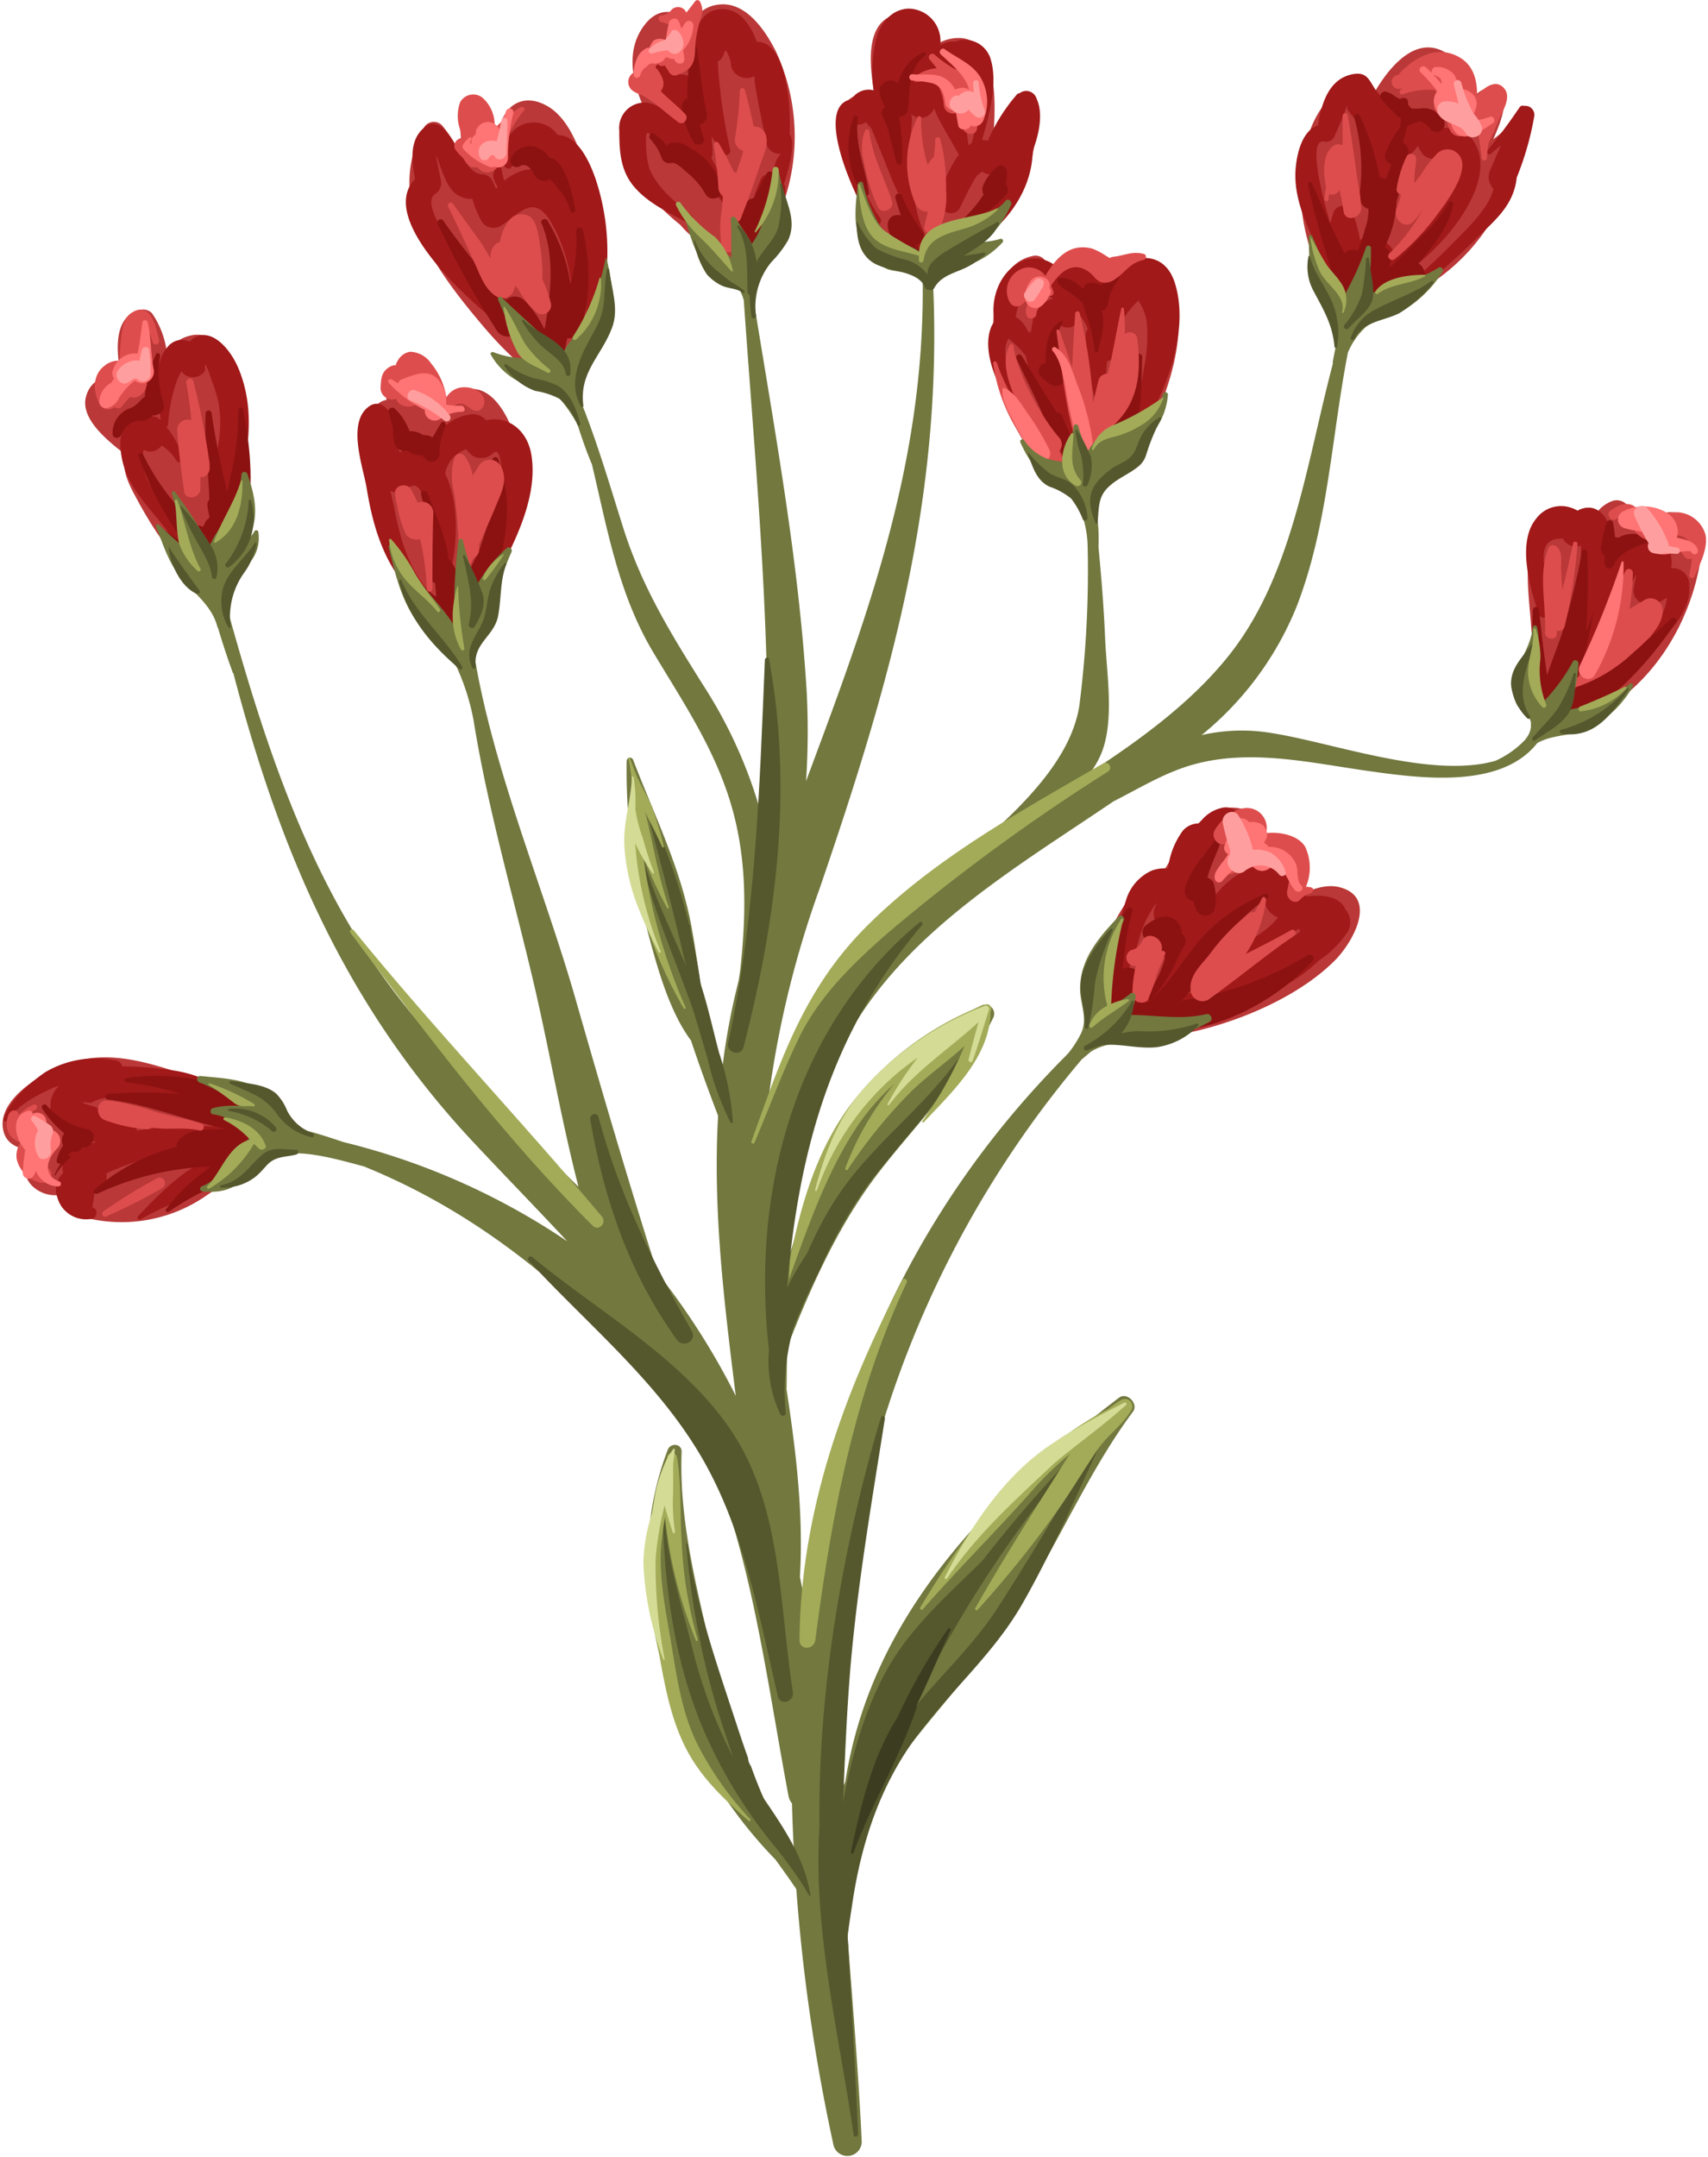 <svg xmlns="http://www.w3.org/2000/svg" viewBox="-0.23 -0.024 189.31 238.96"><title>Depositphotos_65202209_10</title><g data-name="Layer 2"><g data-name="Layer 8"><path d="M88.17 205.75c-1.29-1.77-2.68-3.52-4.13-5.47a69.66 69.66 0 0 1-5-15.41c-1.75-7.92-4.04-15.87-3.72-24.05 0-.94-1.24-1-1.54-.21-6 15.67.82 34 11.94 45.4.93 1.28 1.85 2.57 2.73 3.89a35.28 35.28 0 0 1-.28-4.15z" fill="#72783e"/><path d="M87.25 204.62l-.55-.8a53.33 53.33 0 0 1-3.7-8.17 1.8 1.8 0 0 1-.32-.9c-.47-1.32-.92-2.65-1.36-4-2.12-6.45-4.42-13-5.35-19.71 0-.07-.13-.06-.13 0a87.24 87.24 0 0 0 4.41 21.32q.37 1.15.78 2.28l-.26-.47a55.21 55.21 0 0 1-4.37-12c-1.17-4.59-2.68-9.36-2.94-14.11 0-.14-.22-.14-.21 0 .17 8.3 1.46 16.89 4.91 24.51a54.5 54.5 0 0 0 6.36 10.57c1.14 1.49 2.45 2.94 3.71 4.44 0-.58-.06-1.16-.06-1.74-.32-.39-.63-.84-.92-1.22z" fill="#55572d"/><path d="M77 193.08c-1.63-3.35-2.18-7.08-2.78-10.72s-1.41-7.29-1.18-10.93a30.06 30.06 0 0 1 .45-3.37 49.28 49.28 0 0 0 3.41 13.66c.05.13.26.08.21-.06a45.69 45.69 0 0 1-1.78-10.87c-.22-3.11 0-6.37-.54-9.43a.56.56 0 0 0-1.08 0v.13a37.07 37.07 0 0 0-2.27 10.81 57.08 57.08 0 0 0 1.38 10.91c.65 3.6 1.31 7.25 3 10.52s4.2 5.58 6.94 8a.13.13 0 0 0 .18-.18 35.84 35.84 0 0 1-5.94-8.47z" fill="#a3ab58"/><path d="M74.38 165.29v-3.2a12 12 0 0 0 .18-1.53.08.08 0 0 0-.14-.06 5.53 5.53 0 0 0-.46.69.26.26 0 0 0-.13.17 15.65 15.65 0 0 0-1.6 5.15c-.06.33-.1.65-.15 1a19.32 19.32 0 0 0-1 5.58 33.45 33.45 0 0 0 2.21 10.74.08.08 0 0 0 .15 0 54.43 54.43 0 0 1-1-11.19 35.1 35.1 0 0 1 1-5.88c.23 1 .6 2 .9 3a.12.12 0 0 0 .24-.07 21.69 21.69 0 0 1-.2-4.4z" fill="#d4db95"/><path d="M80.46 126.42a6.47 6.47 0 0 1 1.29-.79c-.85-2.07-1.68-4.14-2.47-6.21-1.38-5.44-1.83-11-2.84-16.62-1.19-6.61-4.14-12.46-6.5-18.65a.37.37 0 0 0-.71.14 69.83 69.83 0 0 0 2 17.65c1.11 4.16 2.47 9.76 5.13 13.32 1.25 3.74 2.64 7.47 4.1 11.16z" fill="#72783e"/><path d="M76.35 103.25l-.11-.71a.35.35 0 0 0-.1-.17 66.84 66.84 0 0 0-4.78-13.29.06.06 0 0 0-.11 0c1.64 6 3.16 11.92 4.56 17.93-1.75-4.23-3.87-8.31-5-12.84a.08.08 0 1 0-.15 0c1.35 6.8 4.42 12.9 6.51 19.43a71.25 71.25 0 0 0 2.4 7.53.09.09 0 0 0 .17-.06c-.75-3-1.38-6-1.94-9.08a70.5 70.5 0 0 0-1.45-8.74z" fill="#55572d"/><path d="M72 89.3c-.63-1.44-1.47-2.7-2-4.2l-.43-1.15a.08.08 0 0 0-.16.06 11.53 11.53 0 0 1 .22 1.15.2.2 0 0 0 0 .09c0 .11.05.22.08.33 0 .4.09.8.12 1.21 0 .56-.05 1.13-.08 1.71-.91 3.6-.12 7.57.81 11.16a49.48 49.48 0 0 0 5 12.05c.08.14.27 0 .2-.11a61.74 61.74 0 0 1-4.68-16.71 46.31 46.31 0 0 0 2.64 5.7c.07.13.22 0 .18-.1-1.23-3.49-1.72-7.08-2.64-10.59.64 1.33 1.34 2.63 1.9 3.91a.1.1 0 0 0 .19-.07A43.11 43.11 0 0 0 72 89.3z" fill="#a3ab58"/><path d="M71 92.78a15 15 0 0 1-.81-3.2A16.87 16.87 0 0 0 70 86.1a.1.1 0 0 0-.2 0c-.08 2.67-1 5-.82 7.73A22.23 22.23 0 0 0 70.7 101c.59 1.49 1.31 3 2.09 4.49.08.15.26 0 .2-.11a38.68 38.68 0 0 1-2.82-12 19.13 19.13 0 0 0 1.94 3.34c.07.09.18 0 .14-.11-.49-1.21-.88-2.53-1.25-3.83z" fill="#d4db95"/><path d="M108.6 111.36c-14.29 6.82-19.65 19.47-22.84 33.72a55.61 55.61 0 0 0-3 9.63 5.84 5.84 0 0 1 1.49.17 7.36 7.36 0 0 1 1.49.58c.41-2.32.91-4.6 1.53-6.84 2.63-6.66 5.65-13.27 10-18.88s9.46-10.54 12.61-17.05a1 1 0 0 0-1.28-1.33z" fill="#72783e"/><path d="M107.18 115.46c-3.56 6-9.54 10.21-13.67 15.77s-6.88 13.51-7.89 20.5c0 .29.36.42.45.12a63.39 63.39 0 0 1 4.43-10.92 53.67 53.67 0 0 1 5.5-9.74c4-5.23 8.53-9.53 11.39-15.59a.14.14 0 0 0-.21-.14z" fill="#55572d"/><path d="M109 111.26a34.25 34.25 0 0 0-15.13 11.34c-4.27 5.91-5.79 12.73-7.11 19.75a.11.11 0 0 0 .21.06c2.14-5.92 4.26-12.26 7.75-17.55a25.45 25.45 0 0 1 4.18-4.8 31.88 31.88 0 0 0-5.45 9.37c-.06.17.19.26.29.12a55.34 55.34 0 0 1 6.83-8.44c1.87-1.9 4.16-3.44 6.11-5.26a41.8 41.8 0 0 1-4.68 8.35c-.07.09.08.2.15.12 3.17-3.37 7.31-7.22 7.42-12.21l.07-.23c.12-.34-.25-.76-.64-.62z" fill="#a3ab58"/><path d="M108.93 111.42a34.84 34.84 0 0 0-12.47 8.12c-3.51 3.54-5.07 7.52-6.35 12.26a.11.11 0 0 0 .21.06 30 30 0 0 1 9.06-13.11c.69-.57 1.4-1.1 2.13-1.6a35 35 0 0 0-3.37 5.16.1.1 0 0 0 .17.1c2.75-3.69 6.59-6.15 9.93-9.2-.31 1-1.05 3.86-1.12 4.16a.24.24 0 0 0 .46.13c.66-1.85 1.19-3.75 1.8-5.62a.36.36 0 0 0-.45-.46z" fill="#d4db95"/><path d="M92.83 198.76a43 43 0 0 0-2.67 10.61 21.26 21.26 0 0 0 1.82 3 21.7 21.7 0 0 0 1.58 2.57 49.25 49.25 0 0 1 4.29-17.84c3.88-5.58 8.76-10.72 12.61-16 5.73-7.81 9.18-17.05 14.88-24.71.66-.89-.66-2.23-1.55-1.55-14.67 11.16-27.48 24.25-30.33 42.55-.2.46-.46.91-.63 1.37z" fill="#72783e"/><path d="M91.41 211.52c.18.28.36.57.56.84a25.7 25.7 0 0 0 1.75 2.11c.14-1.1.3-2.18.47-3.26 1-6.94 3.1-13.48 7.39-19.13 3.76-5 8.43-9 11.54-14.47 3.63-6.36 6.44-13.11 9.58-19.71.06-.12-.11-.22-.18-.1-3.85 6.81-7.89 13.66-12.12 20.25-2.77 4.32-6.65 7.81-9.83 11.8a133.88 133.88 0 0 1 18.86-29c.11-.13-.07-.31-.18-.18a154.14 154.14 0 0 0-10.6 12.24c-3.41 3.36-7 6.52-9.66 10.56-4.16 6.43-5.9 15.31-6.76 22.79v.06q-.51 2.58-.82 5.2z" fill="#55572d"/><path d="M105.12 180.56a.15.15 0 0 0-.25-.15 63.84 63.84 0 0 0-5.61 9.81c-2.85 4.46-4.08 9.86-5.18 14.95a.15.15 0 0 0 .3.08c2-5.48 5.18-10.59 7-16.14a.43.43 0 0 0 0-.23c1.31-2.71 2.49-5.5 3.74-8.32z" fill="#3c3d20"/><path d="M124.06 155.08a14.25 14.25 0 0 0-1.45 1c-9.15 4.72-15.61 13.26-20.84 22-.1.16.14.35.27.21 3.83-4.38 8-8.52 11.86-12.85a39.11 39.11 0 0 1 4.47-4.4c-.59.9-1.17 1.85-1.79 2.82-3 4.72-5.94 9.42-8.71 14.29-.09.15.13.33.25.19a119.7 119.7 0 0 0 9.27-11.59c1.37-2 2.63-4.11 4-6.12 1.12-1.65 2.8-2.74 3.79-4.44a.82.82 0 0 0-1.12-1.11z" fill="#a3ab58"/><path d="M124.39 155.39c-1.65.82-3.43 1.75-5.17 2.77a.63.63 0 0 0-.29.18c-.7.42-1.42.8-2.07 1.28-5.6 3.51-9.44 9.34-12.37 15.11a.14.14 0 0 0 .24.14c3.31-4.91 7.63-8.76 11.87-12.75 2.62-2.21 5.46-4.19 8-6.5.1-.12-.07-.3-.21-.23z" fill="#d4db95"/><path d="M66.13 26.93c-.48-4.1-1.56-12.93-5.76-15.24-2.81-1.55-5 .17-5.35 3.1a9.81 9.81 0 0 0 0 2.12l-.02-.06a1.13 1.13 0 0 0-1.12-.3c.24-2.49.35-6.26-2.13-5-1.14.57-1 2.23-.92 3.26s.14 1.88.23 2.81a15 15 0 0 0-2.3-3.76 1.26 1.26 0 0 0-2 .25c-4.45 8.07 1.2 15.64 6.38 21.79 2.73 3.24 7.11 7.77 9.12 5.49 0 .1 0 .21-.07.31s.24.42.4.23c3.55-4.13 4.16-9.77 3.54-15z" fill="#ba3838"/><path d="M65.8 19.85c-.79-2.3-2.14-4.9-4.2-4.9a3.24 3.24 0 0 0-5.67.61 23.13 23.13 0 0 0-1.05 2.5c-.49 1.41-.7 1.29.05 2.64l-.18.19-.28-.6a1.37 1.37 0 0 0-1.31-1c-1.94-.11-2.79-4.2-4.71-5.42a1.31 1.31 0 0 0-1.33 0c-2 1.3-1.77 3.77-1.35 5.93-4.53 4.74 7.39 14.79 10.37 16.85.62.43 1.22-.48.77-1-1.3-1.45-11.54-12.49-8.91-14.18a1.43 1.43 0 0 0 .63-1.55c-1.24-6.06 0-.25 1.15 1A2.71 2.71 0 0 0 52.13 22a12.07 12.07 0 0 0 1 2.47 1.56 1.56 0 0 0 2.11.55c2.14-1.36 3.67-3.69 5.61-.42a17.94 17.94 0 0 1 2.34 9 .33.33 0 0 0 .64.09 20.13 20.13 0 0 0 .67-5.11 30.49 30.49 0 0 1-.11 9 .37.37 0 0 0 .71.2 25.6 25.6 0 0 0 .7-17.93zM55.65 20c-.86-3.34.22-.71.78-1.48.36-.49 2.31-1.68 2.34-1.36.12 1.2 1.53 2.51 2.75 1.58a16.48 16.48 0 0 1 1 2.48 8.69 8.69 0 0 0-.76-1c-2.14-2.22-4.3-1.65-6.11-.22z" fill="#a11919"/><path d="M60.66 17.44A2.72 2.72 0 0 0 59 16.23a2.27 2.27 0 0 0-2.5 1.1.71.71 0 0 0 1 1c.77-.33 1.26.57 1.55 1.11a1.21 1.21 0 0 0 1.88.24c-.27.24-.13.21.13.51s.46.53.68.81A6 6 0 0 1 63 23.36c.07.35.58.2.53-.15-.25-1.34-.99-5.51-2.87-5.77z" fill="#8c1212"/><path d="M64.36 25.46c-.09-.41-.78-.33-.74.1a16.42 16.42 0 0 1-.62 5.85 18.45 18.45 0 0 0-2.55-7c-.21-.34-.84-.11-.67.28 1.47 3.5 1.08 7.53.45 11.17 0 .19-.09.38-.13.58a11.34 11.34 0 0 0-2.2-3.17 1.58 1.58 0 0 0-1.9-.21 1.79 1.79 0 0 0-.17.14c-2.4-2.83-4.8-5.75-6.92-8.76a.35.35 0 0 0-.61.36 104.08 104.08 0 0 0 6.5 11.75 1.5 1.5 0 0 0 2.29.33c1 1.39 1.9 3.35 2.84 4.53.61.76 1.91.06 1.83-.81a1.17 1.17 0 0 0 .34-.49c.16-.45.31-1.62.55-2.65a1.51 1.51 0 0 0 1.55-1 21.62 21.62 0 0 0 .16-11z" fill="#8c1212"/><path d="M57.34 11.92a19.06 19.06 0 0 0-2.77 2.29 4 4 0 0 0-1.36-3.44 1.66 1.66 0 0 0-2.45.55 4.57 4.57 0 0 0 0 3 7.28 7.28 0 0 0 .23.95c-.58 0-1.15.75-.72 1.31a5.49 5.49 0 0 0 .84.92 3.56 3.56 0 0 0 .84 1h.34a1.08 1.08 0 0 0 .42 0 1.31 1.31 0 0 0 2.35-.38 13.58 13.58 0 0 1 2.71-5.82c.39-.22-.08-.66-.43-.38z" fill="#de4d4d"/><path d="M60.83 33.59a14.34 14.34 0 0 0-.94-2.65 20.78 20.78 0 0 0-.22-3.45c-.16-1-.28-2.73-1.08-3.45a1.72 1.72 0 0 0-2.47.48 4.71 4.71 0 0 0-.92 2.24 1.61 1.61 0 0 0-.6.38 1.82 1.82 0 0 0-.44 1.49c-.46-.73-.87-1.5-1.2-1.95-1-1.37-2-2.74-3-4.14a.31.31 0 0 0-.53.31c1 2 1.94 4.09 2.89 6.14.66 1.41 1.12 3 2.51 3.86a1.32 1.32 0 0 0 1.91-.78c.06-.16.11-.31.16-.47a.9.9 0 0 0 .27.34 8.88 8.88 0 0 0 2 2.59 1 1 0 0 0 1.66-.94z" fill="#de4d4d"/><path d="M55.86 12.28c-.21.66-.46 1.37-.74 2.08 0-.07-.05-.14-.09-.21a1.39 1.39 0 0 0-2.51.33c0 .12 0 .43-.13.48a.77.77 0 0 0-.33.92h-.18a1.63 1.63 0 0 1 .15-.57.12.12 0 0 0-.17-.13 2.9 2.9 0 0 0-.78.83.42.42 0 0 0 0 .43 7.59 7.59 0 0 0 2.91 2 .63.63 0 0 0 .58 0 1.07 1.07 0 0 0 1.5-1 19.06 19.06 0 0 1 .59-4.88.41.41 0 0 0-.8-.28z" fill="#ff7474"/><path d="M55.36 13.25c-.15.81-.33 1.61-.55 2.39-1.06-.33-2.37.36-1.89 1.7a.58.58 0 0 0 1.1 0q.45-.41.65.08c.42.51 1.25.07 1.25-.52 0-1.19.08-2.38.09-3.57-.01-.33-.58-.46-.65-.08z" fill="#ff9e9e"/><path d="M114.55 11.61a1.19 1.19 0 0 0-2.33-.32 19.28 19.28 0 0 1-2.5 5.13c.43-3.59 1.2-13.5-4.79-12.1a4 4 0 0 0-1 .38 4.19 4.19 0 0 0-.19-.78 3.89 3.89 0 0 0-3.94-2.44c-4.13.31-3.78 5.18-3.09 9.06a2.89 2.89 0 0 0-2.66.32c-2.31 1.68-1 6.41-.24 8.46 1.34 3.4 4 10.9 8 10.36-.2.21 0 .66.31.53a11.8 11.8 0 0 0 1.43-.75 7 7 0 0 0 4.1-1.82c3.79-3.21 7.51-9.19 6.76-14.5.07-.51.12-1.01.14-1.53z" fill="#ba3838"/><path d="M114.66 10.9a1.2 1.2 0 0 0-1.89-.59.37.37 0 0 0-.25.09 19.48 19.48 0 0 0-3.26 5.18 1.89 1.89 0 0 0-.65-.1c.86-2.81 1.72-6.27 1-8.82a3 3 0 0 0-4-2.07A2.54 2.54 0 0 0 104 5a5.26 5.26 0 0 0 0-.75 3.59 3.59 0 0 0-3.53-3.32c-2.05.08-3.3 1.88-3.67 3.74a15.44 15.44 0 0 0-.2 5.31 2.23 2.23 0 0 0-2.45 1c-4.5.74.89 12.08 2.36 13.81.39.46 1.15-.14.83-.64a15.4 15.4 0 0 1-2.53-5.7c-.11-.61-.41-4.72.15-4.69a1.21 1.21 0 0 0 .79-.26 3.2 3.2 0 0 0 .6.7c.36.88.73 1.77 1.08 2.65.6 1.5 1.16 3 1.86 4.46.06.13.18.1.27 0 .34 2.58.92 5.09 2.69 7.14.47.55 1.43-.18 1-.78-1.68-2.41-2.06-4.89-2.45-7.76-.11-.81-.24-1.63-.32-2.45s.63-4.48.25-4.88a1.57 1.57 0 0 0 2.6-.69c-.08.54 2 3.87 2.71 5.22a13.34 13.34 0 0 0-2.16 4.89c-.35 1.33 1.63 2.26 2.28 1 .41-.81.78-1.64 1.21-2.43a10.59 10.59 0 0 1 .7-1.16 3.26 3.26 0 0 0 .56-.45 1.36 1.36 0 0 0 2-.24c0 .11-.09.22-.13.33a.89.89 0 0 0 .35 1.12c-1.84 2.42-4.47 4.2-7.09 6.43a1.14 1.14 0 0 0 1.1 1.9c5-1.77 9.31-6.48 9.37-11.81.77-2 1.16-4.22.43-5.79zm-7.19 4.95c-.08 0-.15.07-.22.12s-.08.09-.13.12c-.35-2.54-.75-6.05-3.19-7a2.82 2.82 0 0 0-.85-.19 3.62 3.62 0 0 1 .6-.81c.56-.2.81-.52.79-.93a1.48 1.48 0 0 0 2.41.45 8.69 8.69 0 0 0 .85 2 10.1 10.1 0 0 1 .3 2.55 13.89 13.89 0 0 1-.56 3.69z" fill="#a11919"/><path d="M102.14 5.78a5 5 0 0 0-2.83 3.45 1.17 1.17 0 0 0-1.72.06c-.41.36-.37.6-.3 1.1a5.53 5.53 0 0 0 .58 1.46.72.72 0 0 0-.27 1 7.53 7.53 0 0 1 .79 2.31c.26.94.5 1.9.74 2.85a.32.32 0 0 0 .62-.08 23.21 23.21 0 0 0-.11-3.36 12 12 0 0 0-.22-1.66.94.94 0 0 0 1-.91c.22-2 0-4.55 1.88-5.84.15-.16.05-.47-.16-.38z" fill="#8c1212"/><path d="M111.23 20.35a4.38 4.38 0 0 0 .15-1.38c0-.44-.56-.9-1-.57a5.45 5.45 0 0 0-1.59 2 1.22 1.22 0 0 0 0 1.14 15.82 15.82 0 0 1-2.93 3.3c-.65.4-1.31.78-2 1.19a1.11 1.11 0 0 0-.36 1.48c-.58.22-1.18.42-1.76.6a.84.84 0 0 0 .45 1.63 14.06 14.06 0 0 0 5.55-2.62.88.88 0 0 0-.33-1.61c.63-.6 1.28-1.18 2-1.73a.39.39 0 0 0 .08-.51l1.65-1.52a1 1 0 0 0 .09-1.4z" fill="#8c1212"/><path d="M94.84 13c0-.27-.35-.27-.43-.06a9.38 9.38 0 0 0 1 8.56.36.36 0 0 0 .66-.28C95.63 18.43 94.5 16 94.84 13z" fill="#8c1212"/><path d="M101.89 25.45a16.82 16.82 0 0 1-2.19-3.85c-.19-.39-.8-.11-.69.29.17.65.39 1.29.6 1.94a1.77 1.77 0 0 0-.67 0 1 1 0 0 0-.73.73c-.39 1.53 1.55 3 2.62 3.8.47.35 1.1-.33.79-.79l-.33-.49a.94.94 0 0 0 .6-1.63z" fill="#8c1212"/><path d="M104.63 21v-.14a20.85 20.85 0 0 0-.65-5.48.28.28 0 0 0-.55.07c0 .71-.08 1.37-.17 2-.06 0-.13 0-.19.11a7 7 0 0 0-.48.68 16.13 16.13 0 0 1-.71-5.18c0-.2-.31-.3-.39-.11a11.48 11.48 0 0 0-.3 9.49 1.46 1.46 0 0 0 1.41 1c-.15.67-.33 1.31-.37 1.65-.12 1 1.38 1.07 1.69.23a8.81 8.81 0 0 0 .71-4.32z" fill="#de4d4d"/><path d="M98.64 22.27c-.8-2.45-2.22-5.12-2.5-7.69 0-.24-.36-.39-.49-.13a5.5 5.5 0 0 0-.1 3.55 19.68 19.68 0 0 0 1.54 4.94c.4.85 1.84.23 1.55-.67z" fill="#de4d4d"/><path d="M108.27 12.29c0-1.14 0-3.07-.94-3.9-.49-.45-1.26-.53-1.84-.83A12.92 12.92 0 0 1 103.32 6a.38.38 0 0 0-.53.53c.26.33.53.64.8 1a4.78 4.78 0 0 0-2.42.93c-.24.16-.18.62.16.59.8-.06 2-.23 2.48.52a5.43 5.43 0 0 1 .57 2.09c.17 1 1.23 1.09 1.91.6.11.82.19 1.78.26 2 .2.69 1.38.79 1.51 0a9.53 9.53 0 0 0 .1-1.63.58.58 0 0 0 .11-.34z" fill="#de4d4d"/><path d="M108.42 8.5c-.92-1.48-2.6-2.09-3.95-3.08-.33-.24-.73.29-.44.57 1.28 1.19 2.78 2.39 3.16 3.94a1.7 1.7 0 0 0-.41-.19 1.86 1.86 0 0 0-1.17.16 2.77 2.77 0 0 0-1.24-1.32c-1.05-.53-2.35-.28-3.48-.38-.46 0-.44.65 0 .7a12.93 12.93 0 0 1 2.22.3c1.07.33 1.31 1.2 1.43 2.21a.9.9 0 0 0 1.13.71c.1.59.2 1.17.31 1.76s1.19.62 1.36 0a1.06 1.06 0 0 0 1.45-.65 5.3 5.3 0 0 0-.37-4.73z" fill="#ff7474"/><path d="M108.84 12a11.35 11.35 0 0 1-.6-2.91c-.06-.35-.64-.27-.62.08s.05.72.08 1.09a1.09 1.09 0 0 0-.14-.09 1.35 1.35 0 0 0-.76-.06c-.07 0-.9.42-.67.5-.86-.32-1.48.9-.87 1.5a1.32 1.32 0 0 0 1.36.39c.2-.06.54-.42.69-.41-.41 0 .49.69.5.7a.65.65 0 0 0 1.03-.79z" fill="#ff9e9e"/><path d="M128.54 30.08c-2.35-2.66-4.83-2.37-6.79.33a8.71 8.71 0 0 0-.84 1.5 3.56 3.56 0 0 0-3.91-1.76 5.15 5.15 0 0 0-.9.28 3.11 3.11 0 0 0-.44-1.51 1.3 1.3 0 0 0-1.43-.58c-4.9 1-4.74 9-4.11 12.64.84 4.77 4.44 12.14 9.67 13.43a1.51 1.51 0 0 0 1.48-.39 4.57 4.57 0 0 0 .27-.41 20.9 20.9 0 0 0 7.49-10.45c1.32-3.78 2.47-9.73-.49-13.08z" fill="#ba3838"/><path d="M130 31.36c-1.33-4.23-5.53-3-8.15-.75a3.7 3.7 0 0 0-4.52-.71c-3.57-3.51-8.26.73-7.33 5.73a2.18 2.18 0 0 0-.27.36c-1.39 2.84.86 7.49 2.67 9.65.3.36.81-.1.62-.48a16.26 16.26 0 0 1-1.48-3.67c-.19-.82-.65-3 0-4a9.52 9.52 0 0 1 1.93 1.95c.69 3.83 3.39 7.47 5.23 10.7a.45.45 0 0 0 .82-.35c-1-3.17-1.45-6.89-2.84-10a8.84 8.84 0 0 1 0-1.47 12.34 12.34 0 0 1 .25-1.55l.1-.43a.6.6 0 0 0 .17-.35c.71.47 1.84.41 2-.62s.85.4 1.07.83c0 .07 0 .15.07.22a1.2 1.2 0 0 0-.24.71 27.52 27.52 0 0 0 1.47 8.4.51.51 0 0 0 1-.27 20 20 0 0 1-.09-5.25 1.9 1.9 0 0 0 1.39-2c-.34-2.21.74-3.34 2.06-4.74a5.72 5.72 0 0 1 .94 2.34 17.17 17.17 0 0 1-.31 5.15 37 37 0 0 1-2.35 8.79c-.18.44.47.62.71.3 3.38-4.7 6.93-12.52 5.08-18.49zm-15.62 3.58v.11a.17.17 0 0 0-.13.18v.31a6.16 6.16 0 0 0-.18 1.13 1.21 1.21 0 0 0-.27.19 4.37 4.37 0 0 0-1.15-1.58 1.93 1.93 0 0 0-.31-.16c.29-1.58 1.34-6.06 3.49-2.62a1.59 1.59 0 0 0 .69.56 3.14 3.14 0 0 0-2.16 1.89z" fill="#a11919"/><path d="M123.33 30.54a4.9 4.9 0 0 0-1.54 1.06 1.68 1.68 0 0 0-1.35-.25.76.76 0 0 0-.58.62l-.31-.2a3 3 0 0 0-2.27-1 .34.34 0 0 0-.29.5 3 3 0 0 0 1.1.95 13.26 13.26 0 0 1 1.7 1.35 12.61 12.61 0 0 0 .51 1.61 16.6 16.6 0 0 1 .79 3.66c0 .2.33.28.38.05.28-1.42.81-2.69.48-4.16 0-.09-.06-.19-.09-.29a1.09 1.09 0 0 0 .74-.91 5.59 5.59 0 0 1 1.13-2.58c.18-.28-.17-.52-.4-.41z" fill="#8c1212"/><path d="M117.9 41.36c-.49-1.58-1.38-4.07-.37-5.62.07-.11-.07-.23-.17-.17-1.51.84-1.73 2.89-1.71 4.65a1.81 1.81 0 0 0-.33.11.89.89 0 0 0-.18 1.38 7.58 7.58 0 0 0 .88.74c.8.68 2.23.05 1.88-1.09z" fill="#8c1212"/><path d="M125.66 39.39c-.49 1.77-.84 4-1.5 6A1.4 1.4 0 0 0 123 46c-.35.51-.67 1-1 1.55-.06 0-.14 0-.2.1a12.46 12.46 0 0 0-2.36 3c-.61-1.53-1.28-3-1.93-4.54a.67.67 0 0 0-.6-.45c-1.34-2-2.6-4.16-3.88-6.25a.33.33 0 0 0-.58.34c1.19 2.55 2.49 5.08 3.54 7.69a1 1 0 0 0 .41.49c.59 1.33 1.18 2.65 1.84 3.95a.76.76 0 0 0 1.08.25 1.2 1.2 0 0 0 2.09 0l.32-.5a1.31 1.31 0 0 0 1.55-.67c.2-.36.42-.7.62-1.06a1.35 1.35 0 0 0 1.32-.91c1.15-2.89 1.05-6.47 1.15-9.54a.38.38 0 0 0-.71-.06z" fill="#8c1212"/><path d="M126.6 28.12c-1.32-.34-2.05.12-3.3.29a1.47 1.47 0 0 0-.55.15 2.88 2.88 0 0 0-.33-.2 7.87 7.87 0 0 0-1.53-.82c-2.51-.71-4.09 1-5.25 3a2.31 2.31 0 0 0-2.2-.91 2.63 2.63 0 0 0-1.78 3.78c.41.82 1.34.55 1.73-.06v.06a3.24 3.24 0 0 0 .24-.65 2.21 2.21 0 0 1 1.11-.14c-.32.29-.83.68-.9.79a1.7 1.7 0 0 0-.31 1.45c.13.65 1.11.47 1.12-.15s1-1.3 1.21-2c.32.17.81 0 .66-.46-.08-.23-.17-.45-.27-.68 0 0 .08 0 .1-.07 1-1.49 2.47-2.68 4.19-1.33.58.46.79 1.06 1.61 1.13a2 2 0 0 0 1.31-.46c1.17-.83 1.51-1.71 3.1-2.08a.35.35 0 0 0 .04-.64z" fill="#de4d4d"/><path d="M117.92 51.35c-.27-.45-.52-.9-.77-1.36a1.15 1.15 0 0 0-.05-1.6c-2-2.33-4.61-7.09-5-10.09 0-.2-.29-.32-.41-.11-1 1.9-.11 4.12.62 6l.23.6a18.72 18.72 0 0 1-2.28-4.62.21.21 0 0 0-.41.11 19.16 19.16 0 0 0 4.81 10.19 1.06 1.06 0 0 0 1.19.21 15.39 15.39 0 0 0 .87 1.36c.53.7 1.67.09 1.2-.69z" fill="#de4d4d"/><path d="M125.83 37.57a.82.82 0 0 0-1.38-.56c0-.94 0-1.88-.12-2.82 0-.15-.24-.2-.28 0-.54 2.42-.89 4.83-1.5 7.2a1 1 0 0 0-1 .65c-.22.87-.43 1.74-.63 2.61a53.8 53.8 0 0 0-1.48-10c-.07-.29-.48-.21-.5.07-.13 2-.26 4-.32 6-.47-1.38-.95-2.76-1.42-4.14a.18.18 0 0 0-.34.09c.57 3.93.93 8.09 2.06 11.91a.73.73 0 0 0 .81.56 9.69 9.69 0 0 0-.79 1.77.22.22 0 0 0 .4.17c1.4-2.33 4-3.54 5.39-5.85s1.43-5.05 1.1-7.66z" fill="#de4d4d"/><path d="M116.08 31.89c.33-1.12-1.19-1.64-1.87-1s-.08.1-.13.15a.83.83 0 0 0-.09.11 2.55 2.55 0 0 0-.58 1.88 1.11 1.11 0 0 0 1.87.78 3.39 3.39 0 0 0 .88-1.27.51.51 0 0 0-.08-.65z" fill="#ff7474"/><path d="M119.2 42.64c-.56-1.48-1-3.31-2.45-4.18-.25-.16-.5.19-.31.4 1.14 1.24 1.37 4.16 1.72 5.74s.7 3.42 1.17 5.11c.24.86 1.73.73 1.62-.22a27.5 27.5 0 0 0-1.75-6.85z" fill="#ff7474"/><path d="M116.1 49.84a29 29 0 0 0-2.43-4.07c-.69-1-1.42-2.29-2.56-2.79a.15.15 0 0 0-.23.13c-.11 1.24.68 2.5 1.22 3.57a29 29 0 0 0 2.42 4.08.92.92 0 0 0 1.58-.92z" fill="#ff7474"/><path d="M115.45 31.51c.21-.55-.55-.87-.92-.54a7 7 0 0 0-1.16 1.4c-.42.63.59 1.43 1.06.82a7.78 7.78 0 0 0 .82-1.28s.07 0 .08-.08z" fill="#ff9e9e"/><path d="M168.19 11.86l-.72 1.62a16.84 16.84 0 0 1-2.19 1.92c1-2.19 2.4-6.08-.59-5.67a2.53 2.53 0 0 0-1.48.93 7.87 7.87 0 0 0-2.41-4.26c-3.55-3.1-6.81.61-8.64 3.73a1.64 1.64 0 0 0-.25-.52c-1.29-1.77-3.48-.14-4.58 1-5.35 5.54-3.94 17.39.86 23v.07a1.41 1.41 0 0 0 1.21 1.3l-.31.3c-.45.4.13 1.14.64.83.86-.53 1.67-1.1 2.46-1.69 10.38-3.63 15.69-11.42 16.71-22.37a.38.38 0 0 0-.71-.19z" fill="#ba3838"/><path d="M168 12.15a55.37 55.37 0 0 1-3.34 4.45.27.27 0 0 0 .39.39c.36-.32.72-.62 1.08-.93-.42 1-.83 1.93-1.24 2.88a1.87 1.87 0 0 0 .4 1.94c-.26 1.62-2.22 3.73-3.12 4.65s-1.8 1.84-2.73 2.74c-1.28 1.24-2.6 2.42-3.94 3.59a1.21 1.21 0 0 0 0-.42 1.2 1.2 0 0 0-.58-.84c4.81-2.85 11.58-11 7.86-15.39-.79-.94-1.7-.73-2.66-1.09l-.59.09c.14 0 .12-.14-.12-.38-.44-.22-.74-.71-1.27-.91a2.5 2.5 0 0 0-3.05.77 4.09 4.09 0 0 0-.47-1.59c-.51-.87-1.35-1-2-1.68-1.1-1.2-1.05-2.76-3.27-2.14-2.4.67-3.16 3.37-3.5 5.59-1.63.53-2.27 2.79-2.45 4.51-.52 4.87 2.78 8.91 4.11 13.35a.8.8 0 0 0 1.27.31 1.62 1.62 0 0 0 1 .13 1.72 1.72 0 0 0 1.22 1.27c-.27.17-.55.35-.77.52a.6.6 0 0 0 .6 1c.89-.45 1.94-.91 2.88-1.46-.2.35.21.85.59.59a75.32 75.32 0 0 0 9.51-8.09c2-1.89 3.77-3.53 4.07-6.35a33 33 0 0 0 1.94-6.78 1 1 0 0 0-1.82-.72zm-13 5.15a1 1 0 0 0 1.12-.21c.28-.3.55-.62.82-.93a4.09 4.09 0 0 0 .6 1c1.54 1.25 3.2-.81 2.69 1.89-.72 3.86-3.54 6.44-5.68 9.41a3.69 3.69 0 0 0-.42-.82 3.49 3.49 0 0 0-1.37-1.19 31.44 31.44 0 0 0 2.24-9.14zm-8.49-1.65a1 1 0 0 0 1.21-.68 34 34 0 0 0 1.39-3.44 1 1 0 0 0 0 .56c.44.68 1 1.2 1.44 1.8 2.25 3.07 1.55 8.31.87 12.38a2.23 2.23 0 0 0-.53.08 2.6 2.6 0 0 0-.37.23 15.92 15.92 0 0 0-.83-3 1.12 1.12 0 0 0-2.14 0c-.12.38-.23.76-.34 1.15-.56-1.87-2.71-9.49-.67-9.07z" fill="#a11919"/><path d="M157 29.17c1.64-2 3.42-4.15 3.84-6.56 0-.28-.36-.51-.5-.21a15 15 0 0 1-3.16 3.88c-1.11 1.16-2.23 2.32-3.44 3.38.06-.29.16-.57.21-.87a1.32 1.32 0 0 0-.71-1.43 12.19 12.19 0 0 0 1.32-5c.21-.73.41-1.46.6-2.2.29-1.12 1-2.61.66-3.76a1 1 0 0 0-.57-.59c.18-.61.34-1.22.49-1.85a5.23 5.23 0 0 1 1.44-.54 2.34 2.34 0 0 1 1.09.8.9.9 0 0 0 1.55-.9 2.55 2.55 0 0 0-2.69-1.32h-.91a4.14 4.14 0 0 0-.39-.41 2.52 2.52 0 0 0 0-.38c-.06-.42-.59-.48-.89-.26-.1-.06-.2-.12-.31-.17h-.07a3.14 3.14 0 0 0-1.15-.64.52.52 0 0 0-.5.87c.51.65 1.2 1.21 1.74 1.85a.57.57 0 0 0 .35.14 3.23 3.23 0 0 1 0 .64.46.46 0 0 0 0 .36 11.72 11.72 0 0 0-1.65 2.91.87.87 0 0 0 .64 1.23c-.17.56-.41 1.17-.64 1.72a1.51 1.51 0 0 0-.66-.21 27.72 27.72 0 0 0-2.21-6.88c-.16-.35-.71-.1-.61.26a20.54 20.54 0 0 1 .58 8.5 1.43 1.43 0 0 0 1 1.6 1.61 1.61 0 0 0 0 .28 6.37 6.37 0 0 1-.38 1.9c-.21.82-.49 1.63-.76 2.44a1.52 1.52 0 0 0-1.53.27c-1.3-2.53-2.44-5.15-3.59-7.73-.12-.27-.51-.07-.45.19.83 3.8 2 7.45 3.08 11.19a1.22 1.22 0 0 0 1.12.92c.07.4.14.8.23 1.2a1.17 1.17 0 0 0 1.89.62h.07a1.21 1.21 0 0 0 1.7.38c1.29-.86 6.05-3 4.59-5.22a1.57 1.57 0 0 0-.42-.4z" fill="#8c1212"/><path d="M150.28 20.26c-.35-2.51-.69-5-1.13-7.53-.06-.33-.56-.24-.57.08v3.27a1 1 0 0 0-.94 0c-1.4.91-1.17 3.19-.89 4.7a8.52 8.52 0 0 0-.18 1.27c0 .28.43.28.44 0s.07-.39.09-.58a.85.85 0 0 0 1.14-.5c.17.8.33 1.6.45 2.43.16 1.18 1.85.81 1.95-.27a16.48 16.48 0 0 0-.36-2.87z" fill="#de4d4d"/><path d="M161.8 17.8a1.64 1.64 0 0 0-2.69-.86 12.52 12.52 0 0 0-1.81 2.34l-.78 1c0-.94.15-1.89.22-2.7a.57.57 0 0 0-1.06-.29 12.77 12.77 0 0 0-1.11 3.6.55.55 0 0 0 .49.62 8 8 0 0 1-.47 1.52c-.52 1.15.89 2.53 1.88 1.45.37-.41.71-.85 1-1.29a20.15 20.15 0 0 1-3.7 4.86c-.41.39.19 1 .61.61a26.64 26.64 0 0 0 4.86-5.14c.95-1.28 2.96-4 2.56-5.72z" fill="#de4d4d"/><path d="M166.49 9.77c-.86-1-2-.3-3 .75 0-1.73-.42-3.38-2.09-4.27-2.43-1.3-4.79.08-6.52 1.85v.11l-.36.12a.77.77 0 0 0 .41 1.48h.34l-.24.11a.28.28 0 0 0 .22.51 8.11 8.11 0 0 1 2.69-.5c.46 0 1.06-.1 1.19.5.07.29-.21.79-.32 1-.34.82.54 1.58 1.32 1.51v.05a3.86 3.86 0 0 0 .06.52 3.15 3.15 0 0 0 .35 1 1.18 1.18 0 0 0 1.91.14 1.28 1.28 0 0 0 .32-.09h.08l.58-.37c.07.21.15.43.17.52.15.91.28 1.83.38 2.75a.3.3 0 0 0 .6 0c0-.47.08-1 .16-1.61A24.9 24.9 0 0 0 166 13c.42-.9 1.29-2.29.49-3.23z" fill="#de4d4d"/><path d="M164.92 12.91a5.7 5.7 0 0 1-2 .4c.11-.87.9-1.68.29-2.63a1.86 1.86 0 0 0-1.21-.8 2.48 2.48 0 0 0-.69 0v-.45a2.4 2.4 0 0 0-.39-1.22 2.52 2.52 0 0 0-2-.81c-.44 0-.67.68-.24.87s.89.28.86.88a.63.63 0 0 1 0 .13 17.67 17.67 0 0 0-1.72-1.84c-.39-.35-1 .21-.57.57a17 17 0 0 1 1.81 2.06 2.1 2.1 0 0 0-.15.24 1.78 1.78 0 0 0-.09 1.53 1.64 1.64 0 0 0 1.43.95 2 2 0 0 0 .4 0 2 2 0 0 0 .73 2.11c1.19.71 3-.72 3.94-1.33.2-.22 0-.8-.4-.66z" fill="#ff7474"/><path d="M164 14c0-.08-.07-.15-.1-.23a3.93 3.93 0 0 0-.75-1.14 14 14 0 0 1-1.41-3.47.43.43 0 0 0-.83.23l.52 2.06a3.26 3.26 0 0 0-1.69-.22.94.94 0 0 0-.56 1.37c.7 1.21 2.41 1 3.06 2.16.41.86 2.08.34 1.76-.76z" fill="#ff9e9e"/><path d="M148.22 98.27c-1.9-.48-4.15.66-6 1.75 1.29-2.09 1.91-4.11 1.17-5.74-1.28-2.81-3.2-2.24-5.08-.62a15.27 15.27 0 0 0 .45-2 1.65 1.65 0 0 0-1.12-2c-4.32-1.31-7.13 4-9.35 7.56a1.79 1.79 0 0 0-1.1.15c-3 1.5-7.22 10.13-5.43 14a2.94 2.94 0 0 1-.55-1.35.1.1 0 0 0-.18 0c-2.09 4.49 3.68 5.23 6.9 4.93 6.49-.62 15-3.8 19.72-8.49 2.01-1.96 4.95-7.09.57-8.19z" fill="#ba3838"/><path d="M148.89 100.74c-.45-1.2-2.09-1.74-4.2-1.44h-.06a2.07 2.07 0 0 0-.74-.56 1.88 1.88 0 0 0-.64-2.17 4.62 4.62 0 0 0-4.42-.59 9.55 9.55 0 0 0-5.36 4.8 2 2 0 0 0-1.52-1.38 3.18 3.18 0 0 0-.16-1.41c.27-.6.55-1.19.77-1.81.11-.31.21-.62.32-.92s.14-.35.21-.52a1.39 1.39 0 0 0 1.35-.75c.28-.5 1.52-3.61 2.55-2.52a.35.35 0 0 0 .59-.34 2 2 0 0 0-2.07-1.7 4 4 0 0 0-2.81 1.78 2.33 2.33 0 0 0-1.85.83 8.85 8.85 0 0 0-1.62 4.16 4.17 4.17 0 0 0-1.82.24 5.24 5.24 0 0 0-2.87 3.39 25.47 25.47 0 0 0-1.37 7.86c0 .91 1.16.93 1.47.2a28.62 28.62 0 0 0 1.42-4 11.82 11.82 0 0 1 1.9-3.89l-.26.73a1.84 1.84 0 0 0 2.24 2.24l.58-.15a24.27 24.27 0 0 1-.73 3.17 19.21 19.21 0 0 1-3.55 5.21.57.57 0 0 0 .81.81c2.29-2.08 4.65-4.13 5.84-6.93a.63.63 0 0 0 .53-.22 37.35 37.35 0 0 1 3.09-3.79 8 8 0 0 1 3.49-1.93v.05a2 2 0 0 0 .18 1.36 2.61 2.61 0 0 0 .83.89 3.17 3.17 0 0 0 .4.18c-1.15 1.56-3.71 2.94-5 3.59-.43.22-.12.82.31.74a15.62 15.62 0 0 0 7-3.07 2.25 2.25 0 0 0 .2.26c-2.29 1.85-5.76 3.33-7.83 4.51a69.54 69.54 0 0 1-11.63 5.35c-.47.17-.43.93.12.92a30.42 30.42 0 0 0 8.67-1.61 1.08 1.08 0 0 0 .37 0c4.38-.95 9.05-2.73 12.36-5.94a11.23 11.23 0 0 0 3.19-3.2 2.16 2.16 0 0 0-.28-2.43z" fill="#a11919"/><path d="M133.6 97.23c.31-1.31 1-2.57 1.42-3.84.13-.4-.43-.58-.64-.27-1.21 1.76-2.68 3.14-3.26 5.27a1.14 1.14 0 0 0 .92 1.43 4.21 4.21 0 0 0 .38 1.06 1.09 1.09 0 0 0 2-.26 5.91 5.91 0 0 0-.07-2.57 1 1 0 0 0-.75-.82z" fill="#8c1212"/><path d="M144.67 105.83a37 37 0 0 1-13.93 5 17.33 17.33 0 0 0 2.63-3.36c2-3.17 3.61-5.83 6.84-7.95a.28.28 0 0 0-.28-.49 19.63 19.63 0 0 0-7.1 5c-1.85 2.2-3.22 4.54-5.28 6.54a20.51 20.51 0 0 0 1.83-2.58c.62-1 1-2.23 1.67-3.24a1 1 0 0 0-.3-1.33 1.81 1.81 0 0 0-.79-1.56c-1.08-.78-2.25-.06-3.18.62-.73.54-.34 2 .68 1.61l.42-.13a3.35 3.35 0 0 0-.12.46 1.33 1.33 0 0 0 1.16 1.65 13.23 13.23 0 0 1-2 4.15c-.23.33.25.72.54.48l-.46.3h-1.29c.21-.64.39-1.28.59-1.92a1.53 1.53 0 0 0-2.11-1.76c.11-.84.23-1.78.26-2a23.51 23.51 0 0 1 .85-4.41.34.34 0 0 0-.61-.26 23.8 23.8 0 0 0-2.77 5.78c-.43 1.5-1.08 3.12 0 4.44a1.22 1.22 0 0 0 .85.4v.14a1.08 1.08 0 0 0 1.16 1.29 1.35 1.35 0 0 0 1 1.07c7 2 15.55-2.08 20.27-7.27a.4.4 0 0 0-.53-.67z" fill="#8c1212"/><path d="M142.93 103c-1.67.94-3.38 1.81-5.09 2.68a13.72 13.72 0 0 0 2.26-6c0-.25-.33-.47-.45-.19a15.16 15.16 0 0 1-.85 1.56.72.72 0 0 0-.61.14 23.72 23.72 0 0 0-4.42 4.61c-1.05 1.31-2.31 2.36-2 4.14a1.32 1.32 0 0 0 1.93.79c3.24-2.32 6.31-4.88 9.58-7.15a.35.35 0 0 0-.35-.58z" fill="#de4d4d"/><path d="M128 107.86c.31-.73.65-1.45.91-2.18.09-.26-.17-.4-.38-.34v-.14c.25-1.24-1.58-2.23-2.19-.92a1.54 1.54 0 0 1-1.08.93.91.91 0 0 0 .24 1.78h.16a14.46 14.46 0 0 0-.38 3.15c0 1 1.68 1.34 1.86.25a14.87 14.87 0 0 0 .86-2.53z" fill="#de4d4d"/><path d="M145.11 98.3a4.31 4.31 0 0 0-.59-.08 5.47 5.47 0 0 0-.1-4.45c-.77-1.24-2.73-1.66-4.32-1.49a2.23 2.23 0 0 0-.85-2.38c-1.74-1.22-4 .59-4.85 2.07-.47.84.51 2 1.38 1.38a12.69 12.69 0 0 1 1.15-.7c-.24.67-.43 1.6-.55 2a1.12 1.12 0 0 0 .26 1.15l-.64.48a.31.31 0 0 0 .31.53 8.86 8.86 0 0 1 1.3-.57 1.16 1.16 0 0 0 .76-.23 4.18 4.18 0 0 1 4.37 1.13c-.1.61-.25 1.21-.31 1.62-.13.77.84 1.59 1.47.86a2.45 2.45 0 0 1 1.21-.69c.25-.15.31-.55 0-.63z" fill="#de4d4d"/><path d="M144 98.07c-.53-.49-.32-1.64-.56-2.29a3.16 3.16 0 0 0-.92-1.26 3.12 3.12 0 0 0-2.13-.71 2.37 2.37 0 0 0-.54-.49 1.31 1.31 0 0 0-.57-2.16 2.13 2.13 0 0 0-1.06-.09 1.15 1.15 0 0 0-2 .4 18.27 18.27 0 0 1-.71 2.14.77.77 0 0 0 .39 1l-.36.53c-.36.54-1.39 1.56-1.1 2.27a.47.47 0 0 0 .85.11 15.74 15.74 0 0 1 2.18-2l.74-.69a.49.49 0 0 1 .17.4 1.27 1.27 0 0 0 1.89 1.08c1.8-1.15 2.14 1.48 3.1 2.37.46.32 1.04-.25.63-.61z" fill="#ff7474"/><path d="M140.64 94.47a3.61 3.61 0 0 0-2-.34 12.23 12.23 0 0 0-1.56-3.72c-.53-1-2-.28-1.78.75.14.69.33 1.38.51 2.07.14.53.51 1.1.19 1.58-.67 1 .7 2.45 1.7 1.7a2.68 2.68 0 0 1 3.84.35c.24.35.87.15.72-.3a3.56 3.56 0 0 0-1.62-2.09z" fill="#ff9e9e"/><path d="M186.17 56.94c-1.93-.67-3.36.32-4.5 1.69a8.89 8.89 0 0 0-1.62-2.77 1.52 1.52 0 0 0-1.51-.4 3.86 3.86 0 0 0-2.37 2.39c-1.7-2-4.16-2.68-6 .73-1.69 3.1-.92 7.38-.7 10.69a55.47 55.47 0 0 1 .21 7c-.09 1.55-.42 2.29.26 3.59a1.5 1.5 0 0 0 .85.68.47.47 0 0 0 .47.29c8.81-1.29 15-9.15 16.77-17.63.5-2.4.87-5.31-1.86-6.26z" fill="#ba3838"/><path d="M187 64.82a1.83 1.83 0 0 0-2-1.89 3.42 3.42 0 0 0-.7-2.75c-1.26-1.31-3.36-.89-4.71 0a4.86 4.86 0 0 0-1.17 1.06c0-.19 0-.38.05-.57.16-2.87-1.49-5.39-3.87-4.11a3.43 3.43 0 0 0-4.58.9c-2.17 2.64-.63 7.82.33 10.62.16.46 1 .43.92-.12a26.74 26.74 0 0 1-.3-3.67L171 63q-.7-3.51 2-3.34a1.62 1.62 0 0 0 2 .76v.21q0 1.3-.15 2.59a47.32 47.32 0 0 1-.68 4.73 57.92 57.92 0 0 1-2.44 8.68c-.18.51.54.73.82.35a32.37 32.37 0 0 0 2.38-3.86A.84.84 0 0 0 176 73a20.81 20.81 0 0 0 3.23-5.1 27.07 27.07 0 0 1 1.9-4.29c-.1.6-.25 1.21-.3 1.66-.16 1.36 1.63 2.2 2.68 1.54l1-.61c0 1.22-1.37 3.74-1.66 4.12s.38.94.79.61c1.72-1.35 3.6-3.71 3.36-6.11z" fill="#a11919"/><path d="M185 68.51a42.5 42.5 0 0 1-9.86 7.08v-.15a.84.84 0 0 0-.47-.44 51.66 51.66 0 0 0 1.72-7.29 16.25 16.25 0 0 1-.82 2.22 81.25 81.25 0 0 0 .12-8.77c0-.32-.51-.41-.57-.08-.5 2.67-1.14 5.31-1.87 7.92-.55 1.94-1.36 3.83-2 5.77l-.14-.94c-.3-2.08-.54-4.16-.75-6.25a.35.35 0 0 0-.7 0c-.05 1.9-.12 3.79-.26 5.68a15.25 15.25 0 0 0 0 5.13 1 1 0 0 0 1 .68 1.09 1.09 0 0 0 .36.22 1.82 1.82 0 0 0 2.59 1.17c5.24-2.8 8.83-6.69 12.18-11.5.26-.36-.25-.73-.53-.45z" fill="#8c1212"/><path d="M183.06 59.48c-1.34-.24-2.65-.7-3.9.08a1.49 1.49 0 0 0-.38-.06 15.43 15.43 0 0 0-.23-1.62c-.08-.38-.62-.33-.72 0a22.33 22.33 0 0 0-.61 2.71 1 1 0 0 0 .47 1 2.67 2.67 0 0 0-.06.93.53.53 0 0 0 1 .14c.48-1.56 3-2.39 4.39-2.72a.23.23 0 0 0 .04-.46z" fill="#8c1212"/><path d="M184 67.23a1.34 1.34 0 0 0-1.94-.79l-1.69 1a24.67 24.67 0 0 0 .38-4 .44.44 0 0 0-.86-.12 24.37 24.37 0 0 0-1.54 4.48c-.8 1.91-1.72 3.77-2.6 5.71a1 1 0 0 0-.05.6c-.65.56-1.31 1.12-2 1.67-.23.19 0 .56.28.48a17.11 17.11 0 0 0 6.7-3.87c1.38-1.22 3.75-3.22 3.32-5.16z" fill="#de4d4d"/><path d="M174.14 60.13c-.37 1.76-.77 3.49-1.21 5.22l-.14-2.42c0-.86.19-2-.62-2.48a.57.57 0 0 0-.82.33c-1.1 3-.19 6.17-.33 9.3 0 .74 1.2.93 1.31.18v-.43a.63.63 0 0 0 .85-.43 56.77 56.77 0 0 0 1.44-9.21.26.26 0 0 0-.48-.06z" fill="#de4d4d"/><path d="M188.81 59.25a3.42 3.42 0 0 0-3.16-2.52 5.21 5.21 0 0 0-2.1.47c-.52.15-1.35.42-1.86 0-.19-.15-.28-.67-.48-.88-.88-.9-2-.43-2.9.18-.58.4-.06 1.33.56 1 1.39-.83 1.77 1.08 2.38 1.65a3 3 0 0 0 1.86.82c1 0 2-.88 2.94-.62a1.52 1.52 0 0 1 1.06 1c-.86-.82-2.18-1.33-2.9 0a.26.26 0 0 0 .41.32c.85-.74 1.49.43 1.82.94a.65.65 0 0 0 .85.23 9.52 9.52 0 0 1-.29 1.79c-.08.33.43.58.58.24.6-1.4 1.5-3.06 1.23-4.62z" fill="#de4d4d"/><path d="M179.51 62.23a102.35 102.35 0 0 1-4.64 11.49c-.53 1.12 1.06 2.1 1.69 1a24.42 24.42 0 0 0 3.16-12.45.11.11 0 0 0-.21-.04z" fill="#ff7474"/><path d="M185.62 59.56a2.45 2.45 0 0 0 .12-.68 2.6 2.6 0 0 0-1.07-2 5 5 0 0 0-5.1-.19 1 1 0 0 0 .24 1.8c.6.17 1.19.28 1.81.39a7.4 7.4 0 0 1 .81.16.55.55 0 0 0 .3.14 1.31 1.31 0 0 0-.15.54 1.73 1.73 0 0 0 .19.91 1.6 1.6 0 0 0 1.48.78c.45 0 2.87-.63 3-.25s.79.26.71-.2c-.2-.96-1.34-1.2-2.34-1.4z" fill="#ff7474"/><path d="M185.69 60.65a8.58 8.58 0 0 1-1-.21.68.68 0 0 0 0-.26 12.7 12.7 0 0 0-2.34-3.91c-.54-.6-1.76 0-1.43.83a25.86 25.86 0 0 0 1.57 3.06.78.78 0 0 0 .49 1.09 4.18 4.18 0 0 0 .79.12.8.8 0 0 0 .43-.1l1.42.07c.38.03.47-.62.07-.69z" fill="#ff9e9e"/><path d="M55.68 45.75c-2.06-3.51-4.57-3.16-6.26-1.29-.74-2.23-2-4.21-4-4.26-2.26-.05-2.82 2-2.82 4.09a1.84 1.84 0 0 0-.89.39c-3.5 2.76.58 13.67 1.74 17 .92 2.67 3.77 9.88 7.79 8.29a.32.32 0 0 0 .45-.11l.08-.14.12-.06c1.53-.95 2.54-3.66 3.15-6.8 2.21-5.65 3.5-12.22.64-17.11z" fill="#ba3838"/><path d="M58.65 50.28c-.48-2.73-2.68-4.3-5-3.73a1.89 1.89 0 0 0-1.89-.63 5.05 5.05 0 0 0-4.28 4.47 2.72 2.72 0 0 0-3.41-.31c-.51-1.68-.16-3.72-1.63-5a1.34 1.34 0 0 0-1.57-.2C38.09 46.5 40 51.65 40.4 54c.85 5.28 2.42 9.83 6.75 13.26a.62.62 0 0 0 .87-.87c-2.87-3.14-3.79-6.18-4.58-10.25-.05-.26-.21-.93-.4-1.79a1.44 1.44 0 0 0 1.53-.09c1.71-1.19 1.74.06 2.55 1.8A22.83 22.83 0 0 1 49 62.34a.49.49 0 0 0 .93 0c.54-2.93.63-6.94-.82-9.87a3.46 3.46 0 0 1 2.34-2.72 3 3 0 0 0 .72.73 1.88 1.88 0 0 0 2.25-.29c1.23-1.17 1 4.69.94 5a34 34 0 0 1-.54 3.73 32.67 32.67 0 0 1-1.82 6.2c-.21.51.62.84.88.37 2.38-4.26 5.67-10.1 4.77-15.21z" fill="#a11919"/><path d="M48.64 46.86c-.31.51-.61 1.06-.94 1.6a1.24 1.24 0 0 0-.3-.18 1.89 1.89 0 0 0-.75-.1 2.34 2.34 0 0 0-1.29-.43h-.19a8.8 8.8 0 0 0-.41-.88 6 6 0 0 0-1.22-1.6.42.42 0 0 0-.71.39 12.68 12.68 0 0 1 .53 2 4.32 4.32 0 0 0 .21 1.67 1.24 1.24 0 0 0 1 .61.93.93 0 0 0 .43-.04 1.76 1.76 0 0 0 .61.39 2.59 2.59 0 0 0 .69.15.86.86 0 0 0 .27 0 5.51 5.51 0 0 0 .56.58.91.91 0 0 0 1.36-.78 6.83 6.83 0 0 1 .67-3.05c.14-.38-.32-.67-.52-.33z" fill="#8c1212"/><path d="M55 50.86a.33.33 0 0 0-.64.18c.63 3.28-.25 6.34-1.31 9.41-.45 1.3-2.76 5.31-2.07 6.44a1.17 1.17 0 0 0-.28-.31c.08-1.71-.14-3.68-1.21-4.7-.33-2.57-1.39-4.77-2.33-7.26-.16-.44-.84-.27-.71.2a20 20 0 0 1 .65 7.38 1.26 1.26 0 0 0-.11.43v.69a1.2 1.2 0 0 0 1 1.23l.13 1.55a9.07 9.07 0 0 1-.91-.7 16.41 16.41 0 0 1-2.78-3.45c-.07-.1-.25 0-.21.09.91 2.62 2.18 6.89 5.34 7.51a1 1 0 0 0 .19 0 1.69 1.69 0 0 0 1.42.4c1.4-.17 1.71-1.51 2.19-2.66C55.57 61.89 57 56.54 55 50.86z" fill="#8c1212"/><path d="M55.28 51.6a1.43 1.43 0 0 0-2.44 0c-.21.37-.46.72-.71 1.07v-.12a4.93 4.93 0 0 0-.82-2 .65.65 0 0 0-1.17.15 7 7 0 0 0-.05 3.8 51 51 0 0 1 .54 6.41 1 1 0 0 0 .47.9c-.13.58-.26 1.17-.42 1.74s.57.66.75.21c.24-.64.53-1.27.8-1.91a1.15 1.15 0 0 0 .65-.94v-.63c.57-1.29 1.15-2.57 1.7-3.87.63-1.63 1.6-3.12.7-4.81z" fill="#de4d4d"/><path d="M46.08 55.67c-.25-.5-.49-1-.76-1.48-.43-.77-1.87-.48-1.76.48a12.67 12.67 0 0 0 .21 1.27 15 15 0 0 0 .83 2.89 1.37 1.37 0 0 0 1.74.86 29.33 29.33 0 0 1 .74 5.53.31.31 0 0 0 .62 0c0-2.81 0-5.63.1-8.44a1.24 1.24 0 0 0-1.72-1.11z" fill="#de4d4d"/><path d="M50.46 43a2.35 2.35 0 0 0-1.22 1 7.69 7.69 0 0 0-1.69-3.76 2.89 2.89 0 0 0-2.34-1.29 1.91 1.91 0 0 0-1.25.81 2.58 2.58 0 0 0-.3.58v.09a1.43 1.43 0 0 0-.7.19C42 41.19 42 42 41.95 43a1.29 1.29 0 0 0 1.75 1.15.81.81 0 0 0 .46.63 1.69 1.69 0 0 0 1.29.19c.44-.12.73-.42 1.15-.25.64.25 1 .73 1.72.81.07 0 .11 0 .16-.05s.11.22.15.34a.43.43 0 0 0 .8 0 .41.41 0 0 0 .17-.21 1.22 1.22 0 0 1 1.53-.86c.43.15.74.53 1.18.7.72.28 1.24-.52 1.14-1.14-.21-1.21-1.89-1.67-2.99-1.31z" fill="#de4d4d"/><path d="M50.93 44.93c-.44 0-1.13 0-1.72-.14a3.62 3.62 0 0 0-.9-2.79c-1.12-1.23-2.66-.48-4 0a.72.72 0 0 0-.42.44l-.74-.44a.25.25 0 0 0-.3.39 13.71 13.71 0 0 0 4 3v.11a1.1 1.1 0 0 0 1.86.77 4.44 4.44 0 0 1 2.3-.67c.43-.04.28-.6-.08-.67z" fill="#ff7474"/><path d="M49.62 46a8 8 0 0 0-3.9-2.79c-.66-.22-1.14.86-.48 1.14A14.77 14.77 0 0 1 49 46.56a.42.42 0 0 0 .62-.56z" fill="#ff9e9e"/><path d="M26.25 42.26c-.91-2.54-2.54-6.26-6-4.91a3.92 3.92 0 0 0-2 1.8v-.19a9.61 9.61 0 0 0-1.64-4.28 1.37 1.37 0 0 0-1.35-.36c-2.9.72-2.65 4.47-2.07 7.38-1.69-.19-3.36.26-3.89 2.23-.65 2.42 2.34 4.85 4.38 6.41-.44 1.32.16 2.89.94 4.34 1.07 2 4.35 8.08 6.91 8.41a3.31 3.31 0 0 0 .39 0c6.99 3.38 5.39-17.89 4.33-20.83z" fill="#ba3838"/><path d="M26.25 40.91c-1.08-2.67-3.55-5.06-5.46-3.08a2 2 0 0 0-2.46.61c-1.62 1.76-1.13 5.78-.72 8.13a1.18 1.18 0 0 0-1.61-.25 1.73 1.73 0 0 0-1.44.08c-1.5.68-1.57 2.45-1.36 3.9.56 3.9 3.47 6.07 5.56 9.14a.63.63 0 0 0 1.09-.64 17.69 17.69 0 0 0-2.3-3.49 14.27 14.27 0 0 1-1.37-2 5.52 5.52 0 0 1-.5-3.5 1.53 1.53 0 0 0 2-.47A4.86 4.86 0 0 1 19.32 51c.25.4 1 .14.79-.33a11.91 11.91 0 0 0-1.9-3.39.35.35 0 0 0 .19-.28 17.71 17.71 0 0 1 .7-4 7.32 7.32 0 0 1 .6-1.54l.17-.35a1.59 1.59 0 0 0 2.65-.1q-.21-1.71.78 1.3a16.2 16.2 0 0 1 .7 2.3 13.4 13.4 0 0 1-.07 4.8 29.5 29.5 0 0 0-.12 8.08c.12.91 1.54 1.33 1.76.24 1.17-5.66 2.95-11.2.68-16.82z" fill="#a11919"/><path d="M26.73 45.34c-.06-.31-.56-.24-.55.07a28.67 28.67 0 0 1-.8 7.08c-.14.65-.27 1.33-.41 2a82.8 82.8 0 0 1-1.74-8.7.33.33 0 0 0-.67 0c-.17 3.18.33 6.37.41 9.55a.78.78 0 0 0-.2.67c0 .39.13.75.19 1.12v.25a1.13 1.13 0 0 0-.43.44c-.1.19-.17.36-.26.54a1.48 1.48 0 0 0-.73-.17 25.56 25.56 0 0 1-5.92-7.88c-.12-.27-.59-.08-.48.2a36.41 36.41 0 0 0 4.67 9.08 2.37 2.37 0 0 0 .06.38 16.19 16.19 0 0 1-1.75-1.21c-.31-.25-.73.14-.45.45a11.9 11.9 0 0 0 3 2.6 3.12 3.12 0 0 0 1.46 1.06 1.13 1.13 0 0 0 1.42-.87 1.12 1.12 0 0 0 .24-.42 7.07 7.07 0 0 1 .25-.76 1.36 1.36 0 0 0 .82-.14 1.21 1.21 0 0 0 1.38-.68c1.96-4.36 1.35-10.11.49-14.66z" fill="#8c1212"/><path d="M17.89 44.62a10.87 10.87 0 0 1-.37-5.21c0-.25-.31-.46-.45-.19a13.33 13.33 0 0 0-1.25 4.7c-.49.33-.86 1-1.57 1.26a2.89 2.89 0 0 0-2 2.85c0 .58.77.6.95.13a2.36 2.36 0 0 1 1.72-1.53c.26-.06.57 0 .84-.06a2.37 2.37 0 0 0 .57-.27c.31-.2.47-.28.24-.33.72.19 1.63-.52 1.32-1.35z" fill="#8c1212"/><path d="M14.39 34.61c-1 .62-1.07 1.87-1.2 2.94-.1.79-.15 1.59-.17 2.39a2.36 2.36 0 0 0-1.61.52c-1.46 1.05-1.35 3-.54 4.38a1.06 1.06 0 0 0 1.62.2.49.49 0 0 0 .75 0c.31-.37.61-.74.94-1.09 1.1.37 2-.8 1.88-1.89a31.65 31.65 0 0 1-.27-3.85 5.76 5.76 0 0 1 0-1.63c.46-.58.82 1.06.9 1.33a.37.37 0 0 0 .71-.2c-.31-1.39-.86-4.44-3.01-3.1z" fill="#de4d4d"/><path d="M23 51.42v-.08a82.09 82.09 0 0 0-1.8-9.13c-.13-.51-.87-.29-.78.22.23 1.3.44 2.7.55 4.11a1.16 1.16 0 0 0-1.56 1.15c.15 2.26.46 4.49.76 6.73.14 1.05 1.8.76 1.81-.25v-1.31A1 1 0 0 0 23 51.74v-.32z" fill="#de4d4d"/><path d="M16.14 35.67c-.06-.27-.53-.3-.58 0-.18 1.13-.27 2.35-.56 3.49a2.09 2.09 0 0 0-.58 0 2.51 2.51 0 0 0-2.11 1.78 1 1 0 0 0 .11 1l-.12.12a2.3 2.3 0 0 0-.2.33 2.47 2.47 0 0 0-1.33 2.09.74.74 0 0 0 .92.7A2 2 0 0 0 13 44a7.47 7.47 0 0 1 1.63-1.79.65.65 0 0 0 .06-.08 1.47 1.47 0 0 0 .55.26 1.28 1.28 0 0 0 1.55-1.55c-.33-1.71-.26-3.49-.65-5.17z" fill="#ff7474"/><path d="M16.31 38.83v-.1a.42.42 0 0 0-.81 0c-.11.4-.19.82-.28 1.23a1.78 1.78 0 0 0-.21-.05 2.53 2.53 0 0 0-2.08 1c-.67.72.19 2 1.09 1.41.26-.16.73-.58 1-.31a.86.86 0 0 0 1.45-.6 17.32 17.32 0 0 0-.16-2.58z" fill="#ff9e9e"/><path d="M30.26 124.59l-.12-.15v-.26A1.66 1.66 0 0 0 29 123c-2.15-2.13-4.91-2.73-8-3.74-4.94-1.59-9.52-3.25-14.6-1.13-2.31 1-6.63 3.62-6.33 6.69.18 1.76 1.46 2.37 3 2.58-.65 1.3-.86 2.71.17 3.87a3.67 3.67 0 0 0 3.15 1.1 1.72 1.72 0 0 0 1.17 2 16.45 16.45 0 0 0 15.28-2.07 36.35 36.35 0 0 0 4.65-3.53c1.77-1 3-2 2.8-3.84a.3.3 0 0 0-.03-.34z" fill="#ba3838"/><path d="M29.17 123.63c-3.38-2.23-6.24-4.54-10.38-5.08a42.08 42.08 0 0 0-5.5-.43.76.76 0 0 0-.7-.65 10.94 10.94 0 0 0-7.82 1.31C3 120 .86 121.89.17 123.94c-.08.24.27.37.4.17 1.07-1.66 3.62-3 5.4-3.74.11 0 .23-.07.35-.11a3.19 3.19 0 0 0-.32 4.21 6.52 6.52 0 0 0 4.47 2 25.05 25.05 0 0 0-2.83 1.22 1.92 1.92 0 0 0-.85 2.25 2.51 2.51 0 0 0-.65 2.75A3.3 3.3 0 0 0 10 135c.58-.17.66-1.14 0-1.25l.24-1.57a1.81 1.81 0 0 0 1.3-2.18c5.23-2.5 11-2.9 16.78-3.46a.65.65 0 0 0 0-1.3 45.28 45.28 0 0 0-13.44 0 1.62 1.62 0 0 0-1.85-2 7.27 7.27 0 0 1-2.83-.66q-2.37-.67-.33-.4c1.51-1 4.28-.62 6-.65 4.73-.1 8.44 1.24 12.7 3.14a.61.61 0 0 0 .6-1.04z" fill="#a11919"/><path d="M25.5 127.57c-4.26.74-7.57 4.16-10.42 7.15a.23.23 0 0 0 .28.36c3.5-2.06 7.69-3.17 10.95-5.61a1 1 0 0 0-.81-1.9z" fill="#a11919"/><path d="M29.37 125c-.11-.17-.39-.26-.49-.42a1.4 1.4 0 0 0-.07-2.35 23.79 23.79 0 0 0-15.06-2.81.24.24 0 0 0 0 .47 29.65 29.65 0 0 1 6 1.29 49 49 0 0 0-8 0 .31.31 0 0 0 0 .62c4.5.55 8.75 2.35 13.13 3.29-1.82 0-4.52-.13-5.4 1.39a1.38 1.38 0 0 0-.18.58 22 22 0 0 0-9.06 4.73c-.26.23.07.56.34.44a32 32 0 0 1 12.5-3l-.91.73a20 20 0 0 0-4 4c-.15.21.16.39.33.26a30.59 30.59 0 0 1 5.56-3.05c1.71-.85 3.84-1.6 4.93-3.23a1 1 0 0 0 0-1 1.51 1.51 0 0 0 .47-.74 1.58 1.58 0 0 0-.09-1.2z" fill="#8c1212"/><path d="M9.43 125.09a8.27 8.27 0 0 1-4.52-2.68.31.31 0 0 0-.48.37 12.41 12.41 0 0 0 2.46 2.77 1.3 1.3 0 0 0-.12 1.35 4.32 4.32 0 0 0-.71 1.59.33.33 0 0 0 .46.39 5.76 5.76 0 0 0-.71 1.29c0 .07.08.11.11 0a6.25 6.25 0 0 1 1.59-1.85c.19-.16 0-.41-.24-.32a1.22 1.22 0 0 1 .75-.41h.26a1 1 0 0 0 .62-.49 1.35 1.35 0 0 0 .29 0c1.02-.1 1.45-1.82.24-2.01z" fill="#8c1212"/><path d="M22.08 124.48c-1.75-.6-3.62-.85-5.39-1.42a24 24 0 0 0-5-1.15c-1.31-.12-1.4 1.78-.29 2.17a16.47 16.47 0 0 0 4.59 1 .75.75 0 0 0 .59-.21l.34.06c1.63.27 3.41-.12 5 .31a.39.39 0 0 0 .16-.76z" fill="#de4d4d"/><path d="M17.21 130.5a62.43 62.43 0 0 0-6 3.7.33.33 0 0 0 .33.56 62.57 62.57 0 0 0 6.29-3.2.62.62 0 0 0-.62-1.06z" fill="#de4d4d"/><path d="M5.17 129.46c-.24-.23-.82-.66-.92-1-.19-.61.1-.76.42-1.19a2.82 2.82 0 0 0 .76-1.71 1.41 1.41 0 0 0-1-1.25 5.74 5.74 0 0 0-.67-.06l-.47.05q-.71-.76.47-1.42a.29.29 0 0 0-.29-.5 4.39 4.39 0 0 0-1.64 1.18s.05-.07 0-.12a.5.5 0 0 0-.67-.41c-.49.15-.62.94-.64 1.35a2 2 0 0 0 1.55 2.15s-.07.08-.09.12a2.71 2.71 0 0 0-.37 1.7 3.51 3.51 0 0 0 2.39 2.6c.94.4 2-.68 1.17-1.49z" fill="#de4d4d"/><path d="M6.31 130.86c-1.94-.7-1.26-2.59-.18-3.66a1.22 1.22 0 0 0-.85-2.05c-.4 0-.36-.69-.38-.94a1 1 0 0 0-1.53-.8c.08-.24-.16-.4-.37-.37-2.1.35-1.63 3.12-.44 4.32-.11.86-.24 1.72-.27 2.58a.65.65 0 0 0 1.2.32c.11-.18.19-.38.29-.57v.08a2.68 2.68 0 0 0 2.44 1.66.29.29 0 0 0 .09-.57z" fill="#ff7474"/><path d="M5.63 125.5a.81.81 0 0 0-.36-.89 13.17 13.17 0 0 0-1.52-.93.34.34 0 0 0-.42.54 3.55 3.55 0 0 1 .64 1 3 3 0 0 0 0 2.78c.36.85 1.64.22 1.45-.61a3.59 3.59 0 0 1 .21-1.89z" fill="#ff9e9e"/><path d="M85.76 5.66C84.6 3.36 82.42.07 79.37.49a3.63 3.63 0 0 0-2.85 2c-1.68-1.35-3.65-1.91-5.31.25-1.95 2.53-1.51 5.78-.26 8.74-1.26.11-2.21 1-2.28 3.3-.1 3.28 3 7.32 6.49 10.1a12.8 12.8 0 0 0 2.35 2.13 13.29 13.29 0 0 0 2.38 2.47 2.39 2.39 0 0 0 3 .1 1.29 1.29 0 0 0 .43-.78A6.55 6.55 0 0 0 86 24a22.32 22.32 0 0 0-.24-18.34z" fill="#ba3838"/><path d="M86.65 20.4c.71-2.19 1.29-4.64.63-5.58.18-3.44-.39-10.25-3.62-10.21C83 2.88 81.94 1.14 80.08 1s-2.79 1.12-3.28 2.64a1.52 1.52 0 0 0-1.14 1.58 28.77 28.77 0 0 0 .44 3.18 2.16 2.16 0 0 0-.89-.18c-.57-.93-1.3-1.86-2.35-1.74a1.9 1.9 0 0 0-1.41 1c-.14-.18-.39 0-.35.2l.11.89v.14a.49.49 0 0 0 .47.4c.32 0 .4-.17.41-.3.19.65.37 1.29.52 1.95A1.79 1.79 0 0 0 74.82 12h.12c.2.45.69 1.32.78 1.53a1.58 1.58 0 0 0-.77.05 5.72 5.72 0 0 0-3.41-2.22 2.81 2.81 0 0 0-3.13 3.08c0 2.23.11 4.36 1.57 6.14s3.72 2.88 5.86 4c.45.23 1-.39.57-.74-1.7-1.36-3.86-3.12-4.67-5.2a10.33 10.33 0 0 1-.36-3.18c0-1 .08-.95.83-.28a8.11 8.11 0 0 1 1.5 1.83 1.44 1.44 0 0 0 2.2.32c.6.76 1.15 1.63 1.66 2.25 1.1 1.35 2.24 2.66 3.22 4.11a.3.3 0 0 0 .51-.3c-.82-1.77-1.5-3.61-2.4-5.35l-.3-.61a.86.86 0 0 0 .15-.54c0-.5-.07-1.13-.12-1.81A17.8 17.8 0 0 0 80.05 17c.27.33.73 0 .66-.38a61.67 61.67 0 0 1-1.39-9.8 1.59 1.59 0 0 0 .72-1l.15-.29a3.35 3.35 0 0 1 .62 1.8 1.79 1.79 0 0 0 2.61 1.06c-.27.19 1.26 7.1 1.29 7.37A1.44 1.44 0 0 0 86.35 17a2.47 2.47 0 0 0-.74 1.49c-.12.25-.22.51-.34.76a1.1 1.1 0 0 0-1.23.71 28.89 28.89 0 0 0-1 2.71c-.11.35-.21.71-.32 1.06a1.51 1.51 0 0 0-1.15 1c0 .13 0 .26-.05.39-.06.42-.11.83-.16 1.25a2.61 2.61 0 0 0 0 .52 17.51 17.51 0 0 0-.14 3.23.3.3 0 0 0 .58.08c.21-.53.46-1.1.73-1.67h.08c3.71 1.24 4.32-5.71 4.17-7.95a1.28 1.28 0 0 0-.13-.18z" fill="#a11919"/><path d="M76.33 16.43a2.66 2.66 0 0 0-2.26-.61 2.09 2.09 0 0 0-.42.34c-.16-.42-1.1-1.13-1.27-1.32-.33-.37-.86.17-.54.54a5.84 5.84 0 0 1 1.23 2 .93.93 0 0 0 1.14.65c.43-.16 1.43.82 1.87 1.2A8.38 8.38 0 0 1 78 21.54c.42.76 1.87.47 1.74-.47a6.46 6.46 0 0 0-3.41-4.64z" fill="#8c1212"/><path d="M85.31 22.63a19.21 19.21 0 0 1 .19-3.14c.07-.43-.49-.74-.74-.31a27.55 27.55 0 0 0-1.38 2.74 1.32 1.32 0 0 0-.83.41c-1.36 1.46-1.24 4.08-1.12 5.93a1 1 0 0 0 1 1c.5.52 2-.86 2.29-1.12a6.81 6.81 0 0 0 2.42-4.79c.06-1.03-1.22-1.35-1.83-.72z" fill="#8c1212"/><path d="M78.11 12.49c-.58-2.42-.71-4.86-1.12-7.3 0-.19-.31-.16-.36 0a19.74 19.74 0 0 0-.67 5.7 1 1 0 0 0-.62 1.16 9.7 9.7 0 0 0 1.31 3.67c.36.56 1.37.22 1.12-.47a10.71 10.71 0 0 1-.43-1.47 1.06 1.06 0 0 0 .77-1.29z" fill="#8c1212"/><path d="M77.39.23a.33.33 0 0 0-.6-.08c-.31.43-.64.83-.95 1.22a1 1 0 0 0-1.65-.3 1.74 1.74 0 0 1-1.19.65c-.36.07-.28.55 0 .66a7.3 7.3 0 0 0 1.05.32 13.37 13.37 0 0 0 .28 1.48s.06.06.08.1c-.12.55-.24 1.1-.32 1.66-.2-.27-.38-.55-.6-.81a.66.66 0 0 0-1.07.26 1.31 1.31 0 0 0-1.24.19c-.86.63-.6 1.45-.43 2.27h-.19A1.21 1.21 0 0 0 70 10.1a4.2 4.2 0 0 0 .77.36c1.5.72 2.89 2.15 4.22 3.07.57.39 1.17-.46.72-.93-.8-.83-1.82-1.64-2.7-2.52a1.38 1.38 0 0 0 .16-1.46 3.44 3.44 0 0 0-.58-1q-.35-.26.11-.52a.64.64 0 0 0 .74.13 7.74 7.74 0 0 1 .5.76.72.72 0 0 0 .81.33c1.5-.58 2-1.07 2.06-2.74a12.39 12.39 0 0 1 .62-3.53 2.15 2.15 0 0 0-.04-1.82z" fill="#de4d4d"/><path d="M84.65 14.91a1.3 1.3 0 0 0-1.2-.91h-.14c-.3-1.36-.6-2.73-1-4.08a.28.28 0 0 0-.54.07 39 39 0 0 1-.53 5.24 1.31 1.31 0 0 0 .91 1.47c-.21.88-.64 1.94-.76 2.44a1.37 1.37 0 0 0-.29-.11 30.88 30.88 0 0 0-1.69-3.22.29.29 0 0 0-.52.22 47.69 47.69 0 0 1 .51 4.79 1.19 1.19 0 0 0 .49.88 18.46 18.46 0 0 1-.25 2.41 16.73 16.73 0 0 0 .09 3.1c.11.9 1.47 1 1.45 0a12.93 12.93 0 0 1 .23-2.6.76.76 0 0 0 .49-.47c.74-1.95 1.48-3.88 2.11-5.87.37-1.1.99-2.2.64-3.36z" fill="#de4d4d"/><path d="M76.62 2.75a.49.49 0 0 0-.91-.22c-.15.2-.28.41-.42.62a5.5 5.5 0 0 0-.29-.82c-.22-.49-1-.31-1.08.16a13.88 13.88 0 0 0-.35 1.93 1.61 1.61 0 0 0-.93-.12c-.68.14-.62.6-1 1.06v-.13a2.17 2.17 0 0 0-.51.26 2.29 2.29 0 0 0-.53.53 4.25 4.25 0 0 0-.6 2.22c0 .46.59.45.73.1a1.49 1.49 0 0 1 .75-1 .71.71 0 0 1 .87-.3 2.65 2.65 0 0 0 .74-.21 1.09 1.09 0 0 0 .43-.48h.3a.93.93 0 0 0 .67.15c0 .08.07.17.12.25.26.43 1.08.36 1-.25 0-.32-.09-.63-.13-.95a4.3 4.3 0 0 0 1.14-2.8z" fill="#ff7474"/><path d="M74.83 3.38a.49.49 0 0 0-.68.09v.05c-.21.34-.44.59-.65.88a3.7 3.7 0 0 0-1.76 1 .31.31 0 0 0 .3.51 9.43 9.43 0 0 1 1.73-.36c.09.07.17.15.29.23.77.55 1.59-.35 1.45-1.11a1.89 1.89 0 0 0-.68-1.29z" fill="#ff9e9e"/><path d="M180.39 75.74c-2.12 1.91-4.24 2.33-6.76 2.89a16.28 16.28 0 0 0 1.09-5.17c0-.32-.49-.47-.62-.17a20.22 20.22 0 0 1-3.23 4.4 10.7 10.7 0 0 1-.67-2.21c-.29-2.05.44-4-.08-6.06a.25.25 0 0 0-.48.07c-.21 3-3.27 5.36-1.77 8.5.31.64 1.25 1.14 1.48 1.68a1.8 1.8 0 0 1 .11.43 1.22 1.22 0 0 0 0 .35 2.34 2.34 0 0 1-.4 1.14l-.24.34a10.33 10.33 0 0 1-3.33 2.35c-7.85 2.21-20.26-2.92-26.8-3.32a20.18 20.18 0 0 0-5.74.46 35.45 35.45 0 0 0 10.53-14.23c3.5-9 3.85-18.76 5.69-28.16a8.18 8.18 0 0 1 1.94-2.79c1-.8 2.33-.94 3.5-1.49a13.1 13.1 0 0 0 5.06-4.68c.19-.27-.18-.61-.44-.45-2.44 1.55-5.26 1.9-7.81 3a39.11 39.11 0 0 0 .3-5.16.28.28 0 0 0-.55-.07 30.83 30.83 0 0 1-2 4.58l-.3.57c-.45-.61-1-1.18-1.37-1.8a29.24 29.24 0 0 1-2.26-4.57c-.08-.21-.44-.21-.43.06.1 2.22 0 4.26 1 6.34.38.82 1 1.48 1.4 2.27a7.55 7.55 0 0 1 .59 3.64c-.11.52-.2 1-.29 1.47a.51.51 0 0 0 0 .29c-3 11.3-4.52 24-12 32.93-4 4.82-9.3 8.71-14.84 12.34a9.89 9.89 0 0 0 1.24-2.24c1.38-3.63.51-8.74.35-12.53-.14-3.41-.42-6.81-.74-10.2a18.58 18.58 0 0 0-.16-3.47 6.27 6.27 0 0 0-.27-.94v-.46a6.79 6.79 0 0 1 1.37-2 11.37 11.37 0 0 1 2.51-1.5c1.44-.88 1.47-2.31 2-3.63a7.59 7.59 0 0 0 2.25-4.84c0-.31-.45-.36-.54-.07-1 3.46-5.33 3-7.54 5.27a4.74 4.74 0 0 0-.87 1.25c-.33-1-.73-2-1-3a.26.26 0 0 0-.5.07c-.12 1.1-.5 2.6-.57 4a14.18 14.18 0 0 1-2.32-.4 5.35 5.35 0 0 1-2.62-2.11.25.25 0 0 0-.41.24 14 14 0 0 0 1.15 2.12 6.37 6.37 0 0 0 1.41 2.06 5.28 5.28 0 0 0 2.11 1c.2.06.52.08.8.12a11.48 11.48 0 0 1 2 6.2 117.63 117.63 0 0 1-.91 17.65c-.84 5.58-5.66 10.56-10.37 14.75-2.44 1.58-4.81 3.19-7 4.9a50.91 50.91 0 0 0-17.23 25.07 110.67 110.67 0 0 1 5.77-24.3c7.86-22.92 13.84-43.5 12.57-67.9.36-.11.64-.35 1.06-.53a18.14 18.14 0 0 1 2.67-.68 9.3 9.3 0 0 0 4-2.57.24.24 0 0 0-.23-.4 8.06 8.06 0 0 1-2.39.35c1.89-.92 2.68-2.26 3.57-4.09.18-.37-.31-.83-.61-.47-1.89 2.27-5 1.81-7.31 3.17a3.67 3.67 0 0 0-1.86 2.76 3.7 3.7 0 0 0-1.13-.75c-1.57-.66-2.58-.9-3.59-2.39a14.81 14.81 0 0 1-1.9-4.7c-.08-.35-.56-.24-.59.08-.26 2.66-.69 5.25 1 7.57a5.8 5.8 0 0 0 2.3 1.83c.78.34 4 .35 3.9 1.31v.07c.23 20.29-6.25 37.44-12.93 55.34a83 83 0 0 0 .06-10.08c-.91-14.76-3.66-29.42-6-44a8 8 0 0 1 1.92-4 6.56 6.56 0 0 0 1.55-1.71c1.14-2.37-.14-5.45-.56-7.84a.27.27 0 0 0-.53 0c-.3 1.58-.63 3.19-1 4.76A8.4 8.4 0 0 1 83.09 27c-.48-1.05-1.22-1.85-1.77-2.87-.14-.25-.61-.16-.57.16.16 1.38 0 2.81.1 4.21a20.14 20.14 0 0 1-4.74-4.84c-.17-.24-.62-.11-.51.22.65 2 1 3.89 2.37 5.59a8.1 8.1 0 0 0 2 1.93c.38.23.88.25 1.24.44h.37a4.56 4.56 0 0 1 .63 1.42c1 14.38 2.34 28.89 2.59 43.27a116.89 116.89 0 0 1-.66 13.64 51.85 51.85 0 0 0-6.41-14.25c-3.62-5.76-6.81-10.92-8.88-17.45-1.45-4.6-2.79-9.18-4.55-13.64 0-.15-.05-.3-.07-.45a8.85 8.85 0 0 1 1-5c.34-.61 1.08-1.15 1.43-1.78 1.57-2.79 1-6 .36-8.95a.07.07 0 0 0-.14 0 26.77 26.77 0 0 1-2.69 7.51c-.67 1.08-1.69 2-2.1 3.18-2.13-2.28-4.5-4.26-6.73-6.43-.21-.2-.47.05-.37.29 1 2.29 1.72 4.47 3.27 6.46a9.81 9.81 0 0 1-3.79-.66c-.17-.09-.42.1-.29.29a7.5 7.5 0 0 0 4.14 3.4c1.17.36 2.37.34 3.31 1.24A17.18 17.18 0 0 1 63.77 47c.49 1.49 1 3 1.61 4.43 1.72 7.21 2.95 14.51 6.94 21.06 3 5 6.17 9.74 8.07 15.33 2.22 6.53 2.15 13 1.42 19.68l-.17 1.13c-4.05 15.81-2.23 30.63-.32 46A79.62 79.62 0 0 0 72.64 141c-3.19-10-6.1-19.94-9-30.06C60.11 98.5 54.3 85.09 52.25 72l.05-.26a7.09 7.09 0 0 0 2.06-3 30.57 30.57 0 0 0 .64-3.35 23.44 23.44 0 0 1 1.46-4.24c.16-.34-.26-.73-.55-.43a16.28 16.28 0 0 0-3.23 4 33.46 33.46 0 0 1-1.61-4.87c0-.3-.46-.19-.48.07a57.63 57.63 0 0 0-.45 9.4c-2-3.11-5-5.54-6.74-8.91-.16-.31-.63-.09-.55.23.84 3.35 1.52 6.39 3.79 9.07 1.27 1.49 2.88 2.56 3.82 4.33a25.1 25.1 0 0 1 1.8 5.75c1.63 10.16 4.64 20.29 6.89 30.08 1.58 6.88 2.87 14.35 4.74 21.6-8.63-8.53-17.63-16.58-24.17-27-6.94-11-11-23.63-14.51-36.16-.11-.57-.21-1.21-.29-1.87A7.93 7.93 0 0 1 27 62.76a4.19 4.19 0 0 0 1.4-3.85.23.23 0 0 0-.4-.11 4.1 4.1 0 0 1-.81 1c1.37-2.34.89-4.77 0-7.31a.34.34 0 0 0-.66.09c-.2 2.76-1.45 4.39-2.85 6.59a7.34 7.34 0 0 0-.68 1.3 45.5 45.5 0 0 0-3.84-6 .19.19 0 0 0-.34.14c.55 2 1 4.14 1.5 6.19-1-.9-2-1.78-2.94-2.69-.13-.13-.4 0-.32.19.76 1.91 1.38 4 2.72 5.63 1.51 1.81 3.5 3.13 4.1 5.55l.06.08c.51 1.73 1.08 3.43 1.63 4.94 0 0 0 .05.07.08 5.07 19.34 12.24 36.61 26.58 51.93 3.47 3.7 7 7.32 10.43 11a77 77 0 0 0-24.82-11c-1.31-.44-2.66-.89-4-1.24a13.82 13.82 0 0 1-1.23-.67c-1.16-.79-1.83-2.37-2.93-3.27-2.25-1.83-5-1.86-7.71-2.14-.43 0-.45.57-.1.71a16.59 16.59 0 0 1 4.5 2.61 9.22 9.22 0 0 0-3 .24c-.31.08-.36.63 0 .68 1.74.25 3.12 1.29 4.57 2.17-2 1.57-3.13 4.72-5.77 5.81a.29.29 0 0 0 .08.57c3.6.32 4.23-1.25 6.75-3.23s7.29-.56 11.12.46c14.79 6 26 16.41 36.75 29.24a1.8 1.8 0 0 0 .49.39c5.68 12.7 7.25 26.51 9.81 40.09a1.93 1.93 0 0 0 .39.86 203.94 203.94 0 0 0 4.62 37.93 1.59 1.59 0 0 0 3.11-.42c-1-22.08-4.77-45.13-.76-67.07a114.32 114.32 0 0 1 25.14-52.87c.34-.28.67-.56 1-.85a6.36 6.36 0 0 1 2-.8c1.28-.2 2.73.27 4 .14 2.72-.27 4.77-1.46 7.16-2.64.5-.25.14-1-.37-.87-2.79.67-5.62.08-8.42.09a7.68 7.68 0 0 0 .61-2 .36.36 0 0 0-.6-.35 13.68 13.68 0 0 1-2.18 1.39l-.1-.51c-.65-3.47.1-5.87 1.57-9 .16-.35-.27-.75-.57-.44-2.13 2.25-4.27 4.67-4.28 8 0 1.7.89 3.23.12 4.93a12.21 12.21 0 0 1-1.35 2.13c-.25.28-.51.55-.77.8-16.85 17.12-25.53 37.62-28.6 59.53-.16-.73-.29-1.47-.45-2.2.41-7.07-.44-13.94-1.48-20.8.19-13.64-.08-27.24 7.06-39.63 6.5-11.28 18.51-18.28 29.18-25.52 2.74-1.38 5.35-3 8.34-3.93 6.52-2 13.31-.36 19.85.56 5.76.81 14.72 2.06 18.77-3.08 1.84-1.06 4.12-.72 6.09-1.79a12 12 0 0 0 4.53-4.52.24.24 0 0 0-.38-.26z" fill="#72783e"/><path d="M81.08 158.9c-5.35-8.28-14.87-13.48-22.3-19.64a.28.28 0 0 0-.4.4c6.45 7 14 13.12 18.95 21.43 4.86 8.14 6.53 17.72 8.66 26.82.26 1.1 1.83.61 1.66-.46-1.48-9.45-1.22-20.27-6.57-28.55z" fill="#55572d"/><path d="M101.74 102.13C87.82 113.62 83 132.1 85 149.51a14 14 0 0 0 1.27 7.18.32.32 0 0 0 .59-.16c-.71-6.81 1.67-12.74 4.41-18.82.21-.46-.39-1.06-.77-.59a31.19 31.19 0 0 0-3.5 5.54c1.26-14.8 4.71-28.13 15-40.24a.21.21 0 0 0-.26-.29z" fill="#55572d"/><path d="M85 73c0-.26-.44-.19-.45.06-.6 14.32-1 28.4-4.07 42.46-.24 1.1 1.41 1.57 1.7.47C85.8 101.93 87.7 87.44 85 73z" fill="#55572d"/><path d="M76.44 147.45c-4.28-7.54-8.11-15.29-10.33-23.7-.16-.6-1-.34-.92.25 1.53 8.85 4.32 17.09 9.6 24.4.71.98 2.27.14 1.65-.95z" fill="#55572d"/><path d="M94.08 184.14c.81-9.07 2.35-18 3.77-27a.23.23 0 0 0-.44-.12c-4.22 14.17-7 30.17-6.81 45.31-.73 11.41 2.16 23 3.79 34.19 0 .28.49.21.48-.07-.47-11.65-1.34-23.22-1.75-34.86.27-5.81.45-11.59.96-17.45z" fill="#55572d"/><path d="M122.11 84.52c-9.21 5.34-18.68 10.5-26.28 18.08-6.92 6.91-9.54 14.82-12.78 23.85-.07.19.26.34.34.14 1.66-3.91 3.15-7.95 5-11.75 2.3-4.61 5.83-8 9.66-11.39a217.35 217.35 0 0 1 24.55-18 .53.53 0 0 0-.49-.93z" fill="#a3ab58"/><path d="M99.81 141.79c-6.52 12.48-11.3 25.66-11.43 39.9 0 1.17 1.62 1.09 1.76 0 1.76-13.6 4.25-27.13 10.13-39.63.13-.3-.27-.57-.46-.27z" fill="#a3ab58"/><path d="M66.48 134.76C57.46 124 47.79 113.89 38.94 103c-.16-.2-.51.07-.36.28 8.42 11.26 16.92 22.58 26.88 32.5.67.67 1.61-.32 1.02-1.02z" fill="#a3ab58"/><path d="M86.46 20.39c0-.11-.22-.09-.21 0a13.15 13.15 0 0 1-.25 4.85c-.43 1.35-1.57 2.34-2.27 3.54 0 .08-.06.16-.1.23a7 7 0 0 0-1.93-4 .12.12 0 0 0-.19.15c1.3 2.08 1 4.83 1.12 7.19a.36.36 0 0 0 .24.31 23.11 23.11 0 0 0 .18 2.34c0 .32.54.34.52 0a7.71 7.71 0 0 1 1.71-6 12.12 12.12 0 0 0 1.83-2.39c1.03-2.19-.2-4.09-.65-6.22z" fill="#55572d"/><path d="M82.25 32.17a10.55 10.55 0 0 0-1.42-.93c-.51-.38-1-.8-1.49-1.18a8.45 8.45 0 0 1-2.56-3.45c0-.06-.11 0-.1 0a9.29 9.29 0 0 0 1.44 3.77 5.29 5.29 0 0 0 1.65 1.24c.72.34 1.65.29 2.28.77.15.16.33-.09.2-.22z" fill="#55572d"/><path d="M79 26.22a16.58 16.58 0 0 1-3.82-3.78.28.28 0 0 0-.48.28 12.53 12.53 0 0 0 2.65 3.55c1.3 1.21 2.35 2.52 3.55 3.82A.1.1 0 0 0 81 30a7.22 7.22 0 0 0-2-3.78z" fill="#a3ab58"/><path d="M85.42 18.69a20.47 20.47 0 0 1-2 6.93c0 .07.06.15.11.09a10 10 0 0 0 2.54-7 .34.34 0 0 0-.65-.02z" fill="#a3ab58"/><path d="M110.49 24.79a.15.15 0 0 0-.2-.2c-1.86 1-3.75 2.06-5.55 3.17a6.8 6.8 0 0 0-1.74 1.38 1.93 1.93 0 0 0-.43 1.25 4.49 4.49 0 0 0-2.35-1.62 13.08 13.08 0 0 1-3.34-1.27 8.83 8.83 0 0 1-2.06-2.91.05.05 0 0 0-.1 0c0 1.61.22 3.28 1.59 4.33 1.66 1.27 5.18.88 6 2.92a.42.42 0 0 0 .27.22h.14a.45.45 0 0 0 .61-.19c.69-1.24 2-1.58 3.19-2.1a8.58 8.58 0 0 0 2.44-1.6c.1-.09 0-.23-.12-.21-.6.12-1.43.23-2.28.39l.42-.27c1.37-.88 2.82-1.72 3.51-3.29z" fill="#55572d"/><path d="M118.43 53.48c-.74-.52-1.69-.63-2.44-1.14a15.84 15.84 0 0 1-2.22-2.18s-.11 0-.09.05c.54 1.42.91 2.94 2.37 3.67a7.74 7.74 0 0 1 2.44 1.33 9.21 9.21 0 0 1 1.3 2.31c.16.3.55.07.51-.21a5.67 5.67 0 0 0-1.87-3.83z" fill="#55572d"/><path d="M120.69 50.62a18.28 18.28 0 0 0-1.55-3 .09.09 0 0 0-.16 0 10.22 10.22 0 0 0 .56 2.64 9.28 9.28 0 0 1 .25 3.37c0 .31.43.34.52.07a5.37 5.37 0 0 0 .38-3.08z" fill="#55572d"/><path d="M128.26 46.24a5.48 5.48 0 0 0-2.14 2.35c-.41.87-.47 1.54-1.24 2.19-.54.46-1.34.7-1.92 1.14-2.36 1.76-2.92 3.17-1.8 5.93a.13.13 0 0 0 .26 0c.18-1.58 0-2.85 1.3-4 1-.92 2.21-1.36 3.21-2.18a2.67 2.67 0 0 0 .85-1.21 22.64 22.64 0 0 1 1.64-4 .11.11 0 0 0-.16-.22z" fill="#55572d"/><path d="M57.79 35.43c-.08-.08-.22 0-.16.12a14 14 0 0 0 2 2.61c.93.91 2.7 1.83 2.84 3.22 0 .25.45.37.49.07.47-3.45-3.21-4.13-5.17-6.02z" fill="#55572d"/><path d="M67.28 29.84c0-.12-.21-.18-.24 0-.22 1.19-.23 2.37-.33 3.58-.19 2.2-1.34 3.53-2.23 5.44S63 43 64.16 45c.07.12.29.07.27-.07-.5-3.72 2-5.5 3.17-8.62.81-2.11-.05-4.31-.32-6.47z" fill="#55572d"/><path d="M61.62 42.73a10.44 10.44 0 0 0-2.67-.84 10.26 10.26 0 0 1-3.06-1.55c-.15-.11-.28.11-.18.23a6.78 6.78 0 0 0 3.4 2.72 8.47 8.47 0 0 1 2.67.87 6.94 6.94 0 0 1 2 2.9c.08.17.34 0 .3-.13-.42-1.54-1.01-3.3-2.46-4.2z" fill="#55572d"/><path d="M53.28 65.83a27 27 0 0 0-2-4.32c-.06-.11-.22 0-.19.08.52 2.53 1.31 5 .64 7.52a.37.37 0 0 0 .67.28c.6-1.11 1.24-2.24.88-3.56z" fill="#55572d"/><path d="M55.89 62.45c0-.09-.11-.18-.17-.1a9.71 9.71 0 0 0-1.59 2.84c-.44 1.32-.38 2.75-1 4-.88 1.68-1.89 2.88-1 4.79a.16.16 0 0 0 .19.09.24.24 0 0 0 .19-.26c-.34-2.53 2-3.32 2.46-5.54.38-1.98.2-3.86.92-5.82z" fill="#55572d"/><path d="M51 73.87c-2-3.4-5.21-5.91-6.72-9.55-.07-.17-.33-.11-.28.08 1.08 4.1 3.55 7 6.71 9.7a.19.19 0 0 0 .29-.23z" fill="#55572d"/><path d="M27.58 55.45a.12.12 0 0 0-.24 0 12.33 12.33 0 0 1-2.56 7c-.15.21.15.51.36.36a6.64 6.64 0 0 0 2.44-7.36z" fill="#55572d"/><path d="M28.21 60.17c0-.11-.14-.13-.19-.05-1 1.63-2.79 2.93-3.45 4.79a5.54 5.54 0 0 0 .55 4.6c.07.12.23 0 .21-.09a8.4 8.4 0 0 1 1.51-6 7.84 7.84 0 0 0 1.37-3.25z" fill="#55572d"/><path d="M23 60.2a25.07 25.07 0 0 0-3.12-4.12.06.06 0 0 0-.1.06 26.24 26.24 0 0 0 1.59 3.42c.69 1.36 1.73 2.78 1.9 4.32 0 .26.42.36.48.07A4.69 4.69 0 0 0 23 60.2z" fill="#55572d"/><path d="M21.88 65.41c-1.16-1.58-2.29-3.1-3.34-4.75h-.08c.21 1.83 1.3 4.27 3.06 5.09.21.12.53-.1.36-.34z" fill="#55572d"/><path d="M34.4 125.53a5.19 5.19 0 0 1-2.82-2.53 5.64 5.64 0 0 0-1.19-1.85c-1.29-1.11-3.42-1.14-5-1.39-.15 0-.28.2-.12.27 1 .45 2 .86 2.91 1.33a6.93 6.93 0 0 1 2.41 2.21 6.47 6.47 0 0 0 3.71 2.4.21.21 0 0 0 .1-.44z" fill="#55572d"/><path d="M30.37 124.92a5.93 5.93 0 0 0-5.23-2.09c-.12 0-.17.21 0 .23a9.92 9.92 0 0 1 4.84 2.28.3.3 0 0 0 .39-.42z" fill="#55572d"/><path d="M32.5 127.36c-1.33 0-2.56-.4-3.67.56-1.55 1.35-2.35 2.94-4.58 3.38-.14 0-.11.25 0 .25a5.73 5.73 0 0 0 3.75-1.13c.59-.44 1-1 1.53-1.53.93-.84 2-.71 3.08-1a.27.27 0 0 0-.11-.53z" fill="#55572d"/><path d="M147.48 33.6c-.75-1.84-2-3.24-2.54-5.22 0-.07-.13-.08-.14 0a5.67 5.67 0 0 0 .57 3.86c1.11 2.09 2.09 3.69 2.31 6.14 0 .15.25.21.28 0a8.83 8.83 0 0 0-.48-4.78z" fill="#55572d"/><path d="M151.51 28.68a.16.16 0 0 0-.33 0 28.11 28.11 0 0 1-.46 3.89 10.66 10.66 0 0 1-1.95 3.43c-.19.27.24.61.46.36.79-.92 2.17-1.88 2.6-3s-.2-3.36-.32-4.68z" fill="#55572d"/><path d="M158.42 31.12c-1.89 1.35-4.07 2-6.09 3.09a5.53 5.53 0 0 0-2.85 3.2c-.06.22.27.38.38.16.94-2 3.23-2 5-2.89a15.06 15.06 0 0 0 3.76-3.33c.09-.12-.06-.35-.2-.23z" fill="#55572d"/><path d="M169.75 71.5c.05-.16-.17-.24-.26-.11-1 1.48-2.29 2.56-2.24 4.47a6.15 6.15 0 0 0 1.8 3.7c.14.16.42 0 .3-.23-1.62-2.45-.41-5.33.4-7.83z" fill="#55572d"/><path d="M174.19 74.62a16.54 16.54 0 0 1-1.77 3.87c-.81 1.14-1.84 2.14-2.77 3.2-.14.16 0 .46.25.32 1.2-.85 2.91-1.72 3.72-3s.65-3 .83-4.35c.01-.16-.21-.16-.26-.04z" fill="#55572d"/><path d="M180.12 76.27a14.79 14.79 0 0 1-7.31 4.56.22.22 0 0 0 0 .42c3.67.62 5.61-2.16 7.46-4.86.07-.1-.07-.2-.15-.12z" fill="#55572d"/><path d="M122.89 102.89a13.45 13.45 0 0 0-3.1 4.74c-.67 2.18.35 4 .21 6.13 0 .24.35.28.41.06a32 32 0 0 0 .7-4.82 23.14 23.14 0 0 1 2-6c.02-.07-.11-.22-.22-.11z" fill="#55572d"/><path d="M132.41 113.39a16.7 16.7 0 0 1-6.38.83 9.65 9.65 0 0 0-2 .25 5.54 5.54 0 0 0 1.41-3.48.12.12 0 0 0-.23-.06 13.33 13.33 0 0 1-5.18 4.92c-.26.16-.09.62.21.51.5-.19 1-.37 1.58-.58 2.1-.24 4.06.44 6.15.22a7.92 7.92 0 0 0 4.57-2.33c.12-.12.01-.34-.13-.28z" fill="#55572d"/><path d="M66.21 30.81a23.65 23.65 0 0 1-2.94 6.47.24.24 0 0 0 .38.29 8.15 8.15 0 0 0 2.72-6.74.08.08 0 0 0-.16-.02z" fill="#a3ab58"/><path d="M60.72 40.92A13.76 13.76 0 0 1 58 38.11c-.8-1.35-1.4-2.81-2.28-4.11a.07.07 0 0 0-.13.05 13.46 13.46 0 0 0 1.59 5.06c.75 1.13 2.17 1.5 3.28 2.17.21.11.45-.19.26-.36z" fill="#a3ab58"/><path d="M48.54 67.49c-.87-1.31-1.89-2.51-2.7-3.86a20.88 20.88 0 0 0-2.72-3.92c-.08-.08-.25 0-.23.1a8.08 8.08 0 0 0 1.75 4.31c1.09 1.32 2.53 2.27 3.6 3.62.13.16.42-.06.3-.25z" fill="#a3ab58"/><path d="M55.53 61.4a5.43 5.43 0 0 0-2.26 2.6c-.07.18.21.34.33.19.71-.87 1.38-1.8 2-2.73.04-.03-.02-.09-.07-.06z" fill="#a3ab58"/><path d="M50.54 64.92h-.09c-.65 2.38-.82 4.81.41 7a.2.2 0 0 0 .37-.16 49.34 49.34 0 0 1-.69-6.84z" fill="#a3ab58"/><path d="M26.48 53.21c-.69 2.39-2.17 4.44-3 6.78a.11.11 0 0 0 .16.12c2.44-1.38 3.07-4.29 3-6.87a.11.11 0 0 0-.16-.03z" fill="#a3ab58"/><path d="M22 63c-1.27-2.28-1.66-5.11-2.56-7.56a.15.15 0 0 0-.29.08c.23 1.52.14 3.12.46 4.63a7.09 7.09 0 0 0 2.08 3.09c.13.17.4-.05.31-.24z" fill="#a3ab58"/><path d="M24.75 123.77c-.17 0-.32.22-.13.31a9.6 9.6 0 0 1 2.87 2.17c-2.37.57-3.18 3.55-4.72 5.13a.17.17 0 0 0 .21.27 13.75 13.75 0 0 0 4.94-4.94c.2.19.39.38.6.57s.85 0 .69-.4c-.69-1.88-2.61-2.78-4.46-3.11z" fill="#a3ab58"/><path d="M27.92 122.28A24.49 24.49 0 0 0 23 120a.1.1 0 0 0-.08.18 31.84 31.84 0 0 1 2.79 2c.7.54 1.28.28 2.15.37.14.09.21-.19.06-.27z" fill="#a3ab58"/><path d="M124.74 110.67a7.24 7.24 0 0 0-1.81.53 46.18 46.18 0 0 1 1.32-9.3.12.12 0 0 0-.22-.09 11.87 11.87 0 0 0-1.53 9.6 4 4 0 0 0-2 2.16c-.08.23.23.37.38.22 1.2-1.13 2.67-1.88 4-2.91.12-.09-.04-.23-.14-.21z" fill="#a3ab58"/><path d="M171.14 78a10.14 10.14 0 0 1-.64-5 9.73 9.73 0 0 0-.5-3.3c0-.14-.28-.12-.27 0 .1 1.67-.58 3.2-.6 4.84a5.86 5.86 0 0 0 1.51 3.69.27.27 0 0 0 .5-.23z" fill="#a3ab58"/><path d="M179.8 76.09c-1.59.8-3.23 1.51-4.89 2.17-.25.1-.26.56.07.53a8 8 0 0 0 5-2.49.13.13 0 0 0-.18-.21z" fill="#a3ab58"/><path d="M148.3 31.18c-.45-.67-1.06-1.22-1.51-1.9-.64-1-1.15-2-1.72-3h-.06a12.44 12.44 0 0 0 1.12 3.93c.71 1.35 2.89 2.61 2.39 4.34 0 .09.12.16.16.07a3.31 3.31 0 0 0-.38-3.44z" fill="#a3ab58"/><path d="M157.67 30.42c-1.73 0-4.4.3-5.46 1.85-.1.15.11.37.26.26 1.46-1.11 3.62-1.05 5.24-1.94a.09.09 0 0 0-.04-.17z" fill="#a3ab58"/><path d="M128.67 44a28 28 0 0 1-5.3 3 4.05 4.05 0 0 0-2.58 2.69c0 .13.16.23.22.09.59-1.19 1.83-1.24 2.94-1.61a10.29 10.29 0 0 0 2.17-1 5.45 5.45 0 0 0 2.6-3.11l-.05-.06z" fill="#a3ab58"/><path d="M120.78 50.14v-.05" fill="none"/><path d="M119.45 53.09c-1.28-1.56-.73-3.21-.7-5a.14.14 0 0 0-.25-.07c-1.2 1.65-1.62 4.58.46 5.74a.41.41 0 0 0 .49-.67z" fill="#a3ab58"/><path d="M110.23 23.08c-2.85 1.42-8.29.84-8.6 4.81-1.26-.79-2.75-1.52-3.91-2.42-1.31-1-2.08-3.51-2.62-5 0-.12-.26-.11-.24 0 .23 1.79.33 4.19 1.53 5.64s3.52 1.67 5.14 2.18a.17.17 0 0 0 .09 0 5.36 5.36 0 0 0 0 .56.26.26 0 0 0 .51 0c.34-2.6 2.73-3 4.82-3.63a8.43 8.43 0 0 0 3.38-2c.11-.06 0-.22-.1-.14z" fill="#a3ab58"/><path d="M83.22 197.46c-.49-.73-1.89-.28-1.52.64 1.78 4.42 5.49 7.8 7.77 11.92 0 .08.14 0 .13-.06-.74-4.76-3.77-8.57-6.38-12.5z" fill="#55572d"/><path d="M79.47 116.61c-.78-2.92-1.39-5.89-2.43-8.74a.68.68 0 0 0-1.31.36c.57 3 1.57 5.84 2.4 8.74a31.12 31.12 0 0 0 2.62 7.38.14.14 0 0 0 .25-.07 31.18 31.18 0 0 0-1.53-7.67z" fill="#55572d"/></g></g></svg>